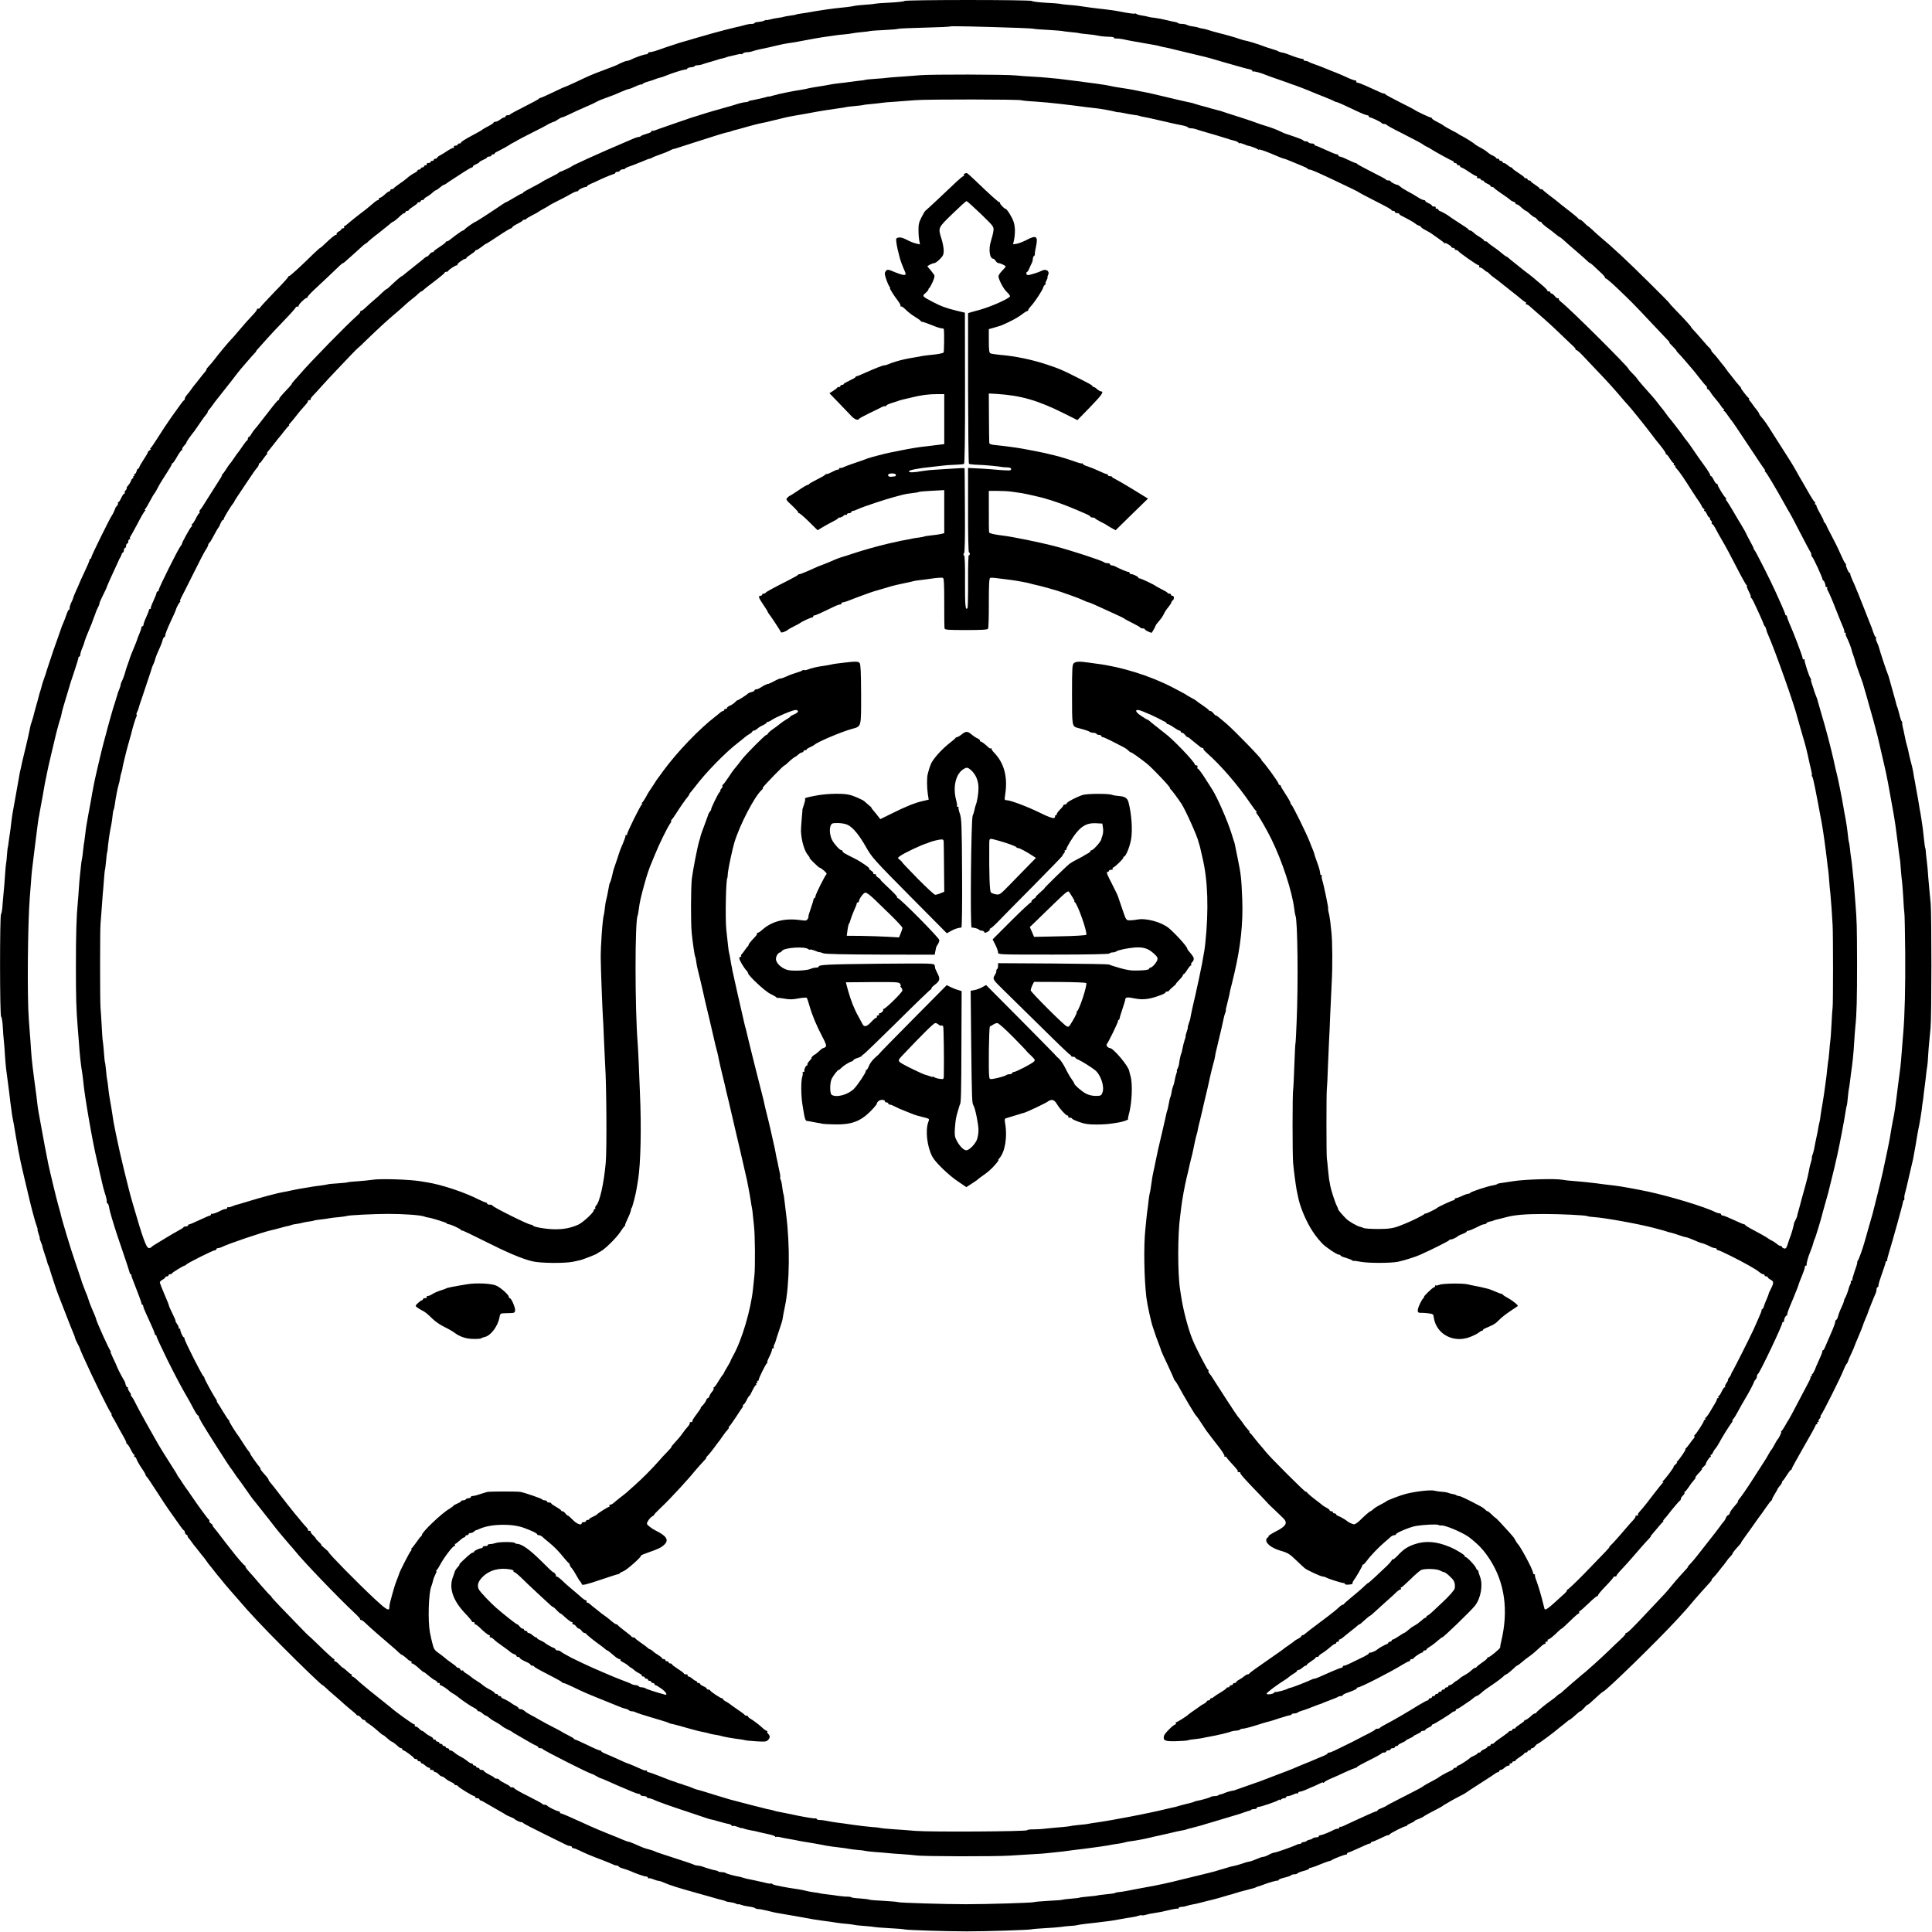 <?xml version="1.0" standalone="no"?>
<!DOCTYPE svg PUBLIC "-//W3C//DTD SVG 20010904//EN"
 "http://www.w3.org/TR/2001/REC-SVG-20010904/DTD/svg10.dtd">
<svg version="1.0" xmlns="http://www.w3.org/2000/svg"
 width="1777pt" height="1777pt" viewBox="0 0 1777 1777"
 preserveAspectRatio="xMidYMid meet">
<g transform="translate(0,1777) scale(0.1,-0.1)"
fill="#000000" stroke="none">
<path d="M8318 17761 c-1 -5 -60 -11 -130 -15 -70 -3 -133 -8 -140 -10 -7 -3
-50 -7 -95 -10 -45 -3 -88 -8 -95 -10 -7 -3 -38 -7 -68 -11 -90 -9 -153 -17
-180 -21 -14 -2 -43 -7 -65 -10 -22 -3 -60 -9 -85 -14 -25 -5 -64 -11 -88 -14
-24 -3 -46 -7 -50 -10 -4 -2 -29 -7 -56 -10 -27 -4 -52 -9 -55 -10 -3 -2 -26
-7 -51 -10 -25 -3 -60 -10 -77 -15 -18 -5 -33 -8 -33 -5 0 3 -8 0 -19 -5 -10
-6 -35 -11 -55 -13 -20 -1 -36 -6 -36 -10 0 -4 -12 -8 -27 -8 -16 0 -46 -5
-68 -12 -22 -6 -44 -12 -50 -13 -5 0 -23 -5 -40 -9 -16 -4 -55 -14 -85 -21
-30 -8 -89 -24 -130 -35 -41 -12 -88 -26 -105 -30 -16 -5 -60 -17 -98 -29 -37
-11 -68 -20 -70 -20 -1 0 -9 -2 -17 -5 -115 -37 -148 -49 -165 -55 -41 -16
-92 -31 -108 -31 -9 0 -17 -4 -17 -10 0 -5 -8 -10 -19 -10 -17 0 -106 -31
-143 -51 -10 -5 -24 -9 -32 -9 -8 0 -34 -10 -58 -21 -47 -24 -45 -23 -168 -69
-91 -34 -118 -45 -252 -109 -48 -22 -90 -41 -93 -41 -4 0 -53 -22 -110 -50
-57 -27 -107 -50 -113 -50 -6 0 -12 -3 -14 -7 -1 -5 -61 -37 -133 -73 -71 -36
-131 -68 -133 -72 -2 -5 -12 -8 -23 -8 -10 0 -19 -4 -19 -10 0 -5 -6 -10 -12
-10 -7 0 -24 -9 -38 -20 -14 -11 -33 -20 -42 -20 -10 0 -18 -3 -18 -8 0 -4
-21 -19 -47 -32 -27 -14 -50 -27 -53 -30 -6 -6 -41 -27 -95 -55 -70 -37 -105
-60 -105 -67 0 -5 -7 -8 -15 -8 -8 0 -15 -4 -15 -10 0 -5 -9 -10 -21 -10 -11
0 -17 -4 -14 -10 3 -5 1 -10 -5 -10 -7 0 -31 -12 -54 -27 -22 -16 -53 -34 -68
-42 -16 -8 -28 -18 -28 -23 0 -4 -7 -8 -15 -8 -8 0 -15 -4 -15 -10 0 -5 -7
-10 -15 -10 -8 0 -15 -4 -15 -10 0 -5 -9 -10 -21 -10 -11 0 -17 -4 -14 -10 3
-5 -1 -10 -9 -10 -9 0 -16 -4 -16 -10 0 -5 -7 -10 -15 -10 -8 0 -15 -4 -15
-10 0 -5 -7 -10 -15 -10 -8 0 -15 -4 -15 -8 0 -5 -12 -15 -27 -23 -26 -13 -51
-31 -77 -54 -6 -6 -33 -26 -61 -45 -27 -19 -51 -37 -53 -42 -2 -4 -10 -8 -18
-8 -8 0 -14 -4 -14 -10 0 -5 -5 -10 -10 -10 -6 0 -24 -13 -42 -30 -17 -16 -37
-30 -45 -30 -8 0 -11 -4 -8 -10 3 -5 0 -10 -7 -10 -7 0 -29 -15 -49 -33 -44
-38 -57 -49 -134 -107 -32 -25 -72 -57 -89 -72 -17 -16 -34 -28 -39 -28 -4 0
-5 -4 -2 -10 3 -5 -1 -10 -9 -10 -9 0 -16 -4 -16 -8 0 -5 -11 -15 -25 -22 -13
-7 -22 -17 -19 -22 3 -4 0 -8 -5 -8 -11 0 -44 -27 -107 -87 -18 -18 -36 -33
-39 -33 -3 0 -29 -24 -59 -52 -126 -124 -218 -208 -228 -208 -6 0 -9 -2 -6 -5
3 -3 -55 -67 -129 -142 -73 -76 -133 -141 -133 -145 0 -4 -8 -8 -17 -8 -9 0
-14 -3 -10 -6 3 -3 -13 -25 -36 -49 -44 -46 -71 -77 -141 -159 -22 -27 -48
-56 -57 -65 -21 -20 -125 -145 -159 -191 -14 -18 -36 -45 -50 -59 -14 -14 -23
-27 -21 -29 1 -2 -5 -14 -15 -25 -11 -12 -35 -42 -54 -67 -19 -25 -37 -47 -40
-50 -3 -3 -17 -21 -30 -40 -14 -19 -32 -44 -42 -54 -10 -11 -18 -25 -18 -32 0
-7 -3 -14 -7 -16 -5 -2 -19 -18 -32 -37 -13 -19 -52 -73 -86 -120 -33 -47 -88
-129 -120 -181 -33 -52 -64 -98 -70 -102 -6 -5 -7 -8 0 -8 6 0 2 -5 -7 -11
-10 -5 -18 -14 -18 -19 0 -5 -18 -36 -40 -69 -22 -33 -40 -65 -40 -71 0 -5 -4
-10 -9 -10 -5 0 -12 -11 -15 -25 -4 -14 -11 -25 -17 -25 -6 0 -7 -4 -4 -10 3
-5 1 -10 -5 -10 -6 0 -8 -4 -5 -10 3 -5 2 -10 -4 -10 -5 0 -13 -10 -16 -22 -4
-13 -17 -33 -28 -45 -11 -13 -17 -23 -12 -23 4 0 1 -8 -8 -18 -10 -10 -14 -22
-10 -25 3 -4 2 -7 -4 -7 -5 0 -18 -18 -28 -40 -10 -22 -22 -40 -27 -40 -5 0
-7 -4 -3 -9 3 -5 -2 -16 -10 -25 -9 -8 -15 -17 -14 -18 1 -4 -25 -62 -31 -68
-12 -11 -190 -372 -190 -385 0 -8 -4 -15 -8 -15 -5 0 -9 -6 -9 -12 0 -7 -21
-57 -47 -111 -25 -54 -46 -99 -46 -101 0 -2 -12 -30 -27 -62 -15 -33 -28 -64
-29 -71 -1 -7 -9 -27 -18 -44 -9 -18 -16 -40 -16 -51 0 -10 -3 -18 -8 -18 -4
0 -12 -17 -19 -37 -6 -21 -20 -56 -29 -78 -10 -22 -19 -44 -20 -50 -2 -5 -22
-62 -44 -125 -23 -63 -43 -122 -45 -130 -2 -8 -11 -35 -20 -60 -9 -25 -18 -52
-20 -60 -3 -13 -26 -83 -43 -130 -3 -8 -6 -19 -7 -25 -1 -5 -7 -26 -13 -46 -7
-20 -14 -45 -16 -55 -2 -10 -14 -53 -26 -94 -11 -41 -23 -84 -25 -95 -3 -11
-9 -31 -14 -45 -6 -14 -12 -38 -15 -55 -3 -16 -10 -50 -16 -75 -6 -25 -13 -56
-16 -70 -3 -14 -14 -59 -24 -100 -10 -41 -21 -87 -24 -103 -3 -15 -7 -35 -10
-45 -3 -9 -7 -33 -10 -52 -3 -19 -10 -60 -16 -90 -6 -30 -13 -71 -16 -90 -3
-19 -12 -67 -19 -106 -8 -39 -17 -95 -20 -125 -3 -30 -8 -67 -10 -84 -7 -43
-17 -117 -20 -140 -1 -11 -3 -20 -4 -20 -1 0 -4 -29 -7 -65 -2 -36 -6 -74 -9
-85 -2 -12 -7 -64 -10 -115 -3 -52 -8 -108 -10 -125 -2 -16 -7 -73 -11 -125
-3 -52 -10 -96 -15 -98 -12 -5 -12 -939 1 -944 5 -1 12 -41 15 -88 2 -47 7
-107 10 -135 3 -27 8 -86 10 -130 3 -44 7 -98 10 -120 12 -89 25 -192 30 -230
2 -22 7 -60 10 -85 4 -25 8 -61 11 -80 2 -19 6 -46 9 -60 10 -49 15 -76 30
-170 9 -52 20 -115 25 -140 5 -25 12 -56 14 -70 2 -14 12 -56 21 -95 9 -38 18
-77 20 -86 4 -18 28 -120 50 -211 24 -99 52 -200 64 -230 6 -16 9 -28 6 -28
-2 0 2 -18 10 -40 8 -22 12 -40 10 -40 -2 0 3 -17 12 -38 8 -20 15 -38 14 -39
-1 -4 5 -26 23 -78 10 -27 19 -58 21 -68 2 -9 7 -22 10 -27 3 -5 8 -18 10 -27
4 -18 61 -192 75 -228 5 -11 36 -92 70 -180 34 -88 68 -174 76 -192 8 -17 14
-35 14 -40 0 -4 10 -26 21 -48 12 -22 22 -42 22 -45 0 -3 13 -34 29 -70 88
-197 237 -500 256 -523 8 -9 12 -17 8 -17 -4 0 1 -12 11 -28 10 -15 25 -40 33
-57 8 -16 33 -62 56 -102 23 -39 40 -74 36 -77 -3 -3 -1 -6 4 -6 6 0 21 -22
35 -50 13 -27 28 -50 32 -50 5 0 5 -4 2 -10 -3 -5 -2 -10 4 -10 5 0 13 -10 17
-22 4 -13 24 -49 45 -80 22 -31 39 -61 39 -67 0 -5 4 -11 8 -13 4 -1 43 -59
87 -128 44 -69 107 -164 141 -211 33 -47 72 -101 85 -120 13 -19 27 -35 32
-37 4 -2 7 -10 7 -17 0 -8 8 -19 18 -24 9 -6 13 -11 9 -11 -5 0 -2 -6 5 -14 7
-7 20 -24 28 -36 8 -12 20 -28 25 -34 6 -6 26 -31 45 -56 19 -25 37 -47 40
-50 3 -3 17 -21 30 -40 13 -19 27 -37 30 -40 3 -3 21 -25 40 -50 19 -25 37
-47 40 -50 3 -3 16 -18 29 -35 12 -16 48 -59 79 -94 32 -36 66 -75 77 -88 87
-104 233 -259 401 -427 179 -180 362 -356 370 -356 3 0 15 -10 28 -22 13 -13
47 -43 76 -68 29 -25 74 -64 100 -88 26 -23 61 -52 76 -64 16 -13 31 -26 32
-30 2 -5 9 -8 16 -8 6 0 18 -9 26 -20 8 -11 20 -20 27 -20 7 0 13 -4 13 -8 0
-4 12 -15 28 -25 15 -9 41 -29 59 -44 51 -45 73 -63 78 -63 3 0 14 -8 24 -18
32 -28 50 -42 55 -42 6 0 37 -24 61 -47 8 -7 18 -13 24 -13 6 0 11 -4 11 -10
0 -5 5 -10 11 -10 11 0 92 -60 97 -72 2 -5 10 -8 18 -8 8 0 14 -4 14 -10 0 -5
7 -10 15 -10 8 0 15 -4 15 -10 0 -5 5 -10 10 -10 6 0 20 -9 32 -20 12 -11 28
-20 35 -20 8 0 11 -4 8 -10 -3 -5 3 -10 14 -10 12 0 21 -4 21 -10 0 -5 6 -10
13 -10 8 0 22 -9 32 -20 10 -11 23 -20 30 -20 6 0 20 -8 31 -18 10 -10 34 -25
52 -32 17 -8 32 -18 32 -22 0 -5 6 -8 14 -8 8 0 16 -4 18 -9 4 -11 135 -91
148 -91 6 0 10 -4 10 -10 0 -5 9 -10 20 -10 11 0 20 -4 20 -10 0 -5 4 -10 9
-10 5 0 38 -17 72 -38 35 -21 84 -49 109 -63 25 -13 47 -27 50 -30 3 -3 21
-11 40 -19 19 -8 37 -16 40 -19 10 -12 50 -31 64 -31 8 0 16 -4 18 -8 2 -5 89
-50 193 -101 105 -51 198 -97 207 -102 10 -5 25 -9 33 -9 8 0 15 -4 15 -10 0
-5 6 -10 14 -10 8 0 31 -9 53 -20 49 -24 106 -49 213 -89 47 -18 93 -37 102
-42 10 -5 25 -9 33 -9 8 0 15 -4 15 -8 0 -4 21 -14 48 -21 26 -8 54 -18 62
-22 40 -19 125 -49 141 -49 11 0 19 -5 19 -12 0 -6 3 -9 6 -5 4 3 22 0 41 -8
20 -8 42 -15 49 -15 8 0 33 -8 57 -19 47 -21 130 -47 292 -92 61 -17 117 -33
125 -35 8 -3 16 -5 17 -5 2 0 17 -5 35 -10 18 -6 44 -12 57 -15 14 -3 29 -8
35 -11 6 -4 26 -8 45 -10 18 -2 42 -8 52 -14 11 -5 19 -7 19 -5 0 3 12 1 28
-5 15 -6 47 -13 72 -16 25 -3 49 -9 54 -14 6 -5 20 -9 33 -9 12 0 48 -7 80
-15 32 -9 74 -18 93 -21 46 -7 270 -47 335 -59 6 -1 33 -5 60 -9 79 -10 117
-16 155 -22 19 -3 60 -8 90 -10 30 -3 61 -7 68 -9 8 -3 48 -7 90 -10 43 -3 86
-8 98 -10 12 -3 75 -7 140 -11 65 -3 126 -8 134 -11 19 -6 382 -18 575 -18
180 0 583 13 593 19 4 2 57 7 117 10 61 3 130 9 154 12 25 4 63 8 85 9 23 1
52 4 66 8 14 3 50 9 80 12 30 3 71 8 90 10 19 3 55 7 80 10 56 6 102 14 160
25 25 5 63 11 85 14 22 3 52 9 67 15 14 5 28 7 31 4 3 -3 21 0 39 5 18 6 53
13 78 16 25 3 81 14 125 25 44 11 83 17 87 15 5 -3 8 0 8 5 0 6 11 11 24 11
12 0 36 4 52 10 16 5 43 11 59 14 17 2 55 12 87 20 31 8 67 18 80 20 30 7 84
22 126 35 18 5 36 11 40 12 4 1 12 3 17 4 6 2 42 13 82 25 40 11 85 23 99 26
15 3 34 9 43 13 9 5 18 9 21 9 7 1 40 12 65 22 38 15 110 35 118 32 4 -1 7 2
7 6 0 5 25 15 55 22 31 7 58 17 61 22 3 4 16 8 29 8 13 0 26 4 29 9 4 5 29 15
56 22 28 7 50 16 50 21 0 4 6 8 14 8 7 0 46 13 85 30 40 16 80 31 89 32 9 2
19 6 22 9 8 9 124 54 133 51 4 -1 7 3 7 8 0 6 5 10 10 10 6 0 50 19 98 41 48
23 93 42 100 42 6 0 12 4 12 9 0 4 6 8 13 8 6 0 39 14 72 30 33 17 65 30 71
30 7 0 14 3 16 8 4 10 140 78 150 75 4 -2 8 1 8 5 0 5 16 14 35 22 19 8 35 16
35 20 0 3 17 12 38 19 20 8 39 17 42 20 3 3 25 17 50 30 98 51 125 66 130 71
3 3 16 11 29 18 13 8 40 23 60 35 20 11 54 29 75 40 21 10 44 23 50 28 6 5 67
45 136 89 69 44 130 84 137 90 7 5 17 10 23 10 5 0 10 5 10 10 0 6 6 10 13 10
7 0 23 9 35 20 12 11 28 20 37 20 9 0 13 4 10 10 -3 6 1 10 9 10 9 0 16 5 16
10 0 6 7 10 15 10 8 0 15 3 15 8 0 4 18 18 40 32 22 14 40 28 40 32 0 5 7 8
15 8 8 0 15 5 15 10 0 6 7 10 15 10 8 0 15 5 15 10 0 6 6 10 13 10 7 0 19 9
27 20 8 11 18 20 23 20 7 0 152 107 183 135 6 6 26 21 44 35 18 14 39 31 46
37 7 7 15 13 18 13 6 0 50 37 82 67 7 7 16 13 21 13 4 0 19 14 33 30 14 17 28
30 33 30 4 0 23 15 41 33 47 44 96 87 100 87 21 0 496 463 683 666 81 88 93
101 156 177 29 34 89 101 147 165 11 12 18 22 14 22 -4 0 2 8 12 17 11 10 35
38 54 63 19 25 39 50 45 56 5 6 17 22 25 34 8 13 25 33 38 46 13 13 20 24 18
24 -6 0 26 40 61 77 12 13 20 23 17 23 -2 0 17 29 43 64 26 36 64 88 83 116
19 28 40 56 45 63 6 7 31 41 55 77 25 36 48 67 53 68 4 2 7 8 7 13 0 5 11 26
24 47 12 20 24 40 25 44 0 5 11 19 22 32 12 13 20 27 19 31 -1 4 2 11 7 14 5
3 22 27 38 53 17 27 33 48 38 48 4 0 7 5 7 10 0 6 50 96 110 201 61 105 110
194 110 200 0 5 5 9 11 9 5 0 7 5 4 10 -3 6 -1 10 6 10 7 0 9 3 6 7 -4 3 0 15
10 25 9 10 13 18 8 18 -4 0 -2 6 4 14 18 21 185 355 205 409 10 26 23 53 29
60 7 7 13 19 15 27 2 8 15 40 30 70 14 30 27 60 28 65 1 6 19 48 39 95 20 47
38 92 40 100 2 8 11 33 21 55 10 22 18 42 19 45 1 10 67 175 76 192 5 10 9 27
9 38 0 11 4 20 9 20 6 0 9 8 9 18 -1 9 14 58 32 107 18 50 33 96 33 103 0 6 4
12 9 12 4 0 7 3 6 8 -2 4 5 32 14 62 34 110 130 455 131 473 1 9 4 17 8 17 4
0 6 8 5 18 -2 9 1 31 6 47 5 17 11 41 14 55 3 14 17 72 30 130 14 58 27 115
30 128 2 12 6 34 9 50 6 27 19 104 30 172 3 19 8 46 11 60 10 44 25 134 30
175 2 22 6 54 9 70 3 17 8 53 10 80 3 28 8 66 11 85 3 19 7 58 10 85 3 28 7
61 10 75 3 14 7 61 9 105 3 44 7 100 10 125 2 25 8 81 12 125 10 101 10 1044
1 1145 -4 41 -10 98 -12 125 -3 28 -8 84 -11 125 -2 41 -7 93 -10 115 -3 22
-7 63 -10 90 -2 28 -4 50 -5 50 -3 0 -8 31 -14 90 -3 33 -8 74 -10 90 -3 17
-7 48 -10 70 -3 22 -8 54 -11 70 -4 17 -8 44 -11 60 -2 17 -9 55 -14 85 -6 30
-15 80 -20 110 -5 30 -11 65 -14 76 -2 12 -7 39 -10 60 -4 22 -13 62 -21 89
-8 28 -16 64 -19 80 -3 17 -10 45 -15 63 -5 18 -10 35 -10 37 0 3 -3 15 -6 28
-3 12 -7 33 -10 47 -2 14 -9 42 -14 63 -5 20 -7 37 -4 37 3 0 1 6 -4 13 -6 6
-16 35 -22 62 -7 28 -15 57 -18 65 -4 8 -7 20 -9 25 -1 6 -16 62 -34 125 -18
63 -33 120 -35 125 -1 6 -5 17 -8 25 -14 31 -78 226 -83 249 -3 13 -12 37 -20
53 -8 16 -12 33 -9 38 3 6 3 10 -2 10 -7 0 -18 27 -37 85 -2 6 -8 21 -14 35
-5 14 -35 88 -65 165 -30 77 -66 165 -79 195 -35 77 -41 94 -40 103 1 4 -2 7
-6 7 -9 0 -37 64 -33 76 2 4 -2 10 -7 13 -5 3 -25 43 -45 89 -20 46 -57 121
-82 167 -25 47 -46 88 -46 92 0 5 -8 16 -16 26 -9 9 -13 17 -10 17 3 0 -10 28
-30 63 -20 34 -36 68 -36 75 0 6 -4 12 -9 12 -5 0 -7 4 -4 9 4 5 2 11 -2 13
-5 1 -25 32 -46 68 -20 36 -50 88 -66 115 -17 28 -44 75 -60 105 -17 30 -43
74 -58 97 -27 42 -72 113 -158 248 -60 96 -71 111 -114 162 -5 7 -10 15 -10
19 0 3 -10 19 -22 34 -13 15 -30 37 -38 50 -8 12 -21 29 -28 36 -7 8 -10 14
-5 14 4 0 3 4 -2 8 -15 10 -78 92 -71 92 3 0 -5 11 -17 23 -12 13 -32 37 -44
53 -12 16 -30 39 -40 51 -10 11 -25 31 -33 43 -8 12 -20 28 -25 34 -6 6 -26
31 -45 56 -19 25 -42 52 -52 61 -10 9 -18 20 -18 25 0 5 -8 16 -17 25 -10 8
-38 39 -63 69 -25 29 -59 68 -77 87 -17 18 -30 33 -28 33 6 0 -71 85 -142 157
-34 35 -59 63 -57 63 7 0 -347 350 -442 437 -107 98 -127 116 -189 168 -26 22
-63 55 -81 73 -18 17 -36 32 -39 32 -2 0 -18 14 -33 30 -16 17 -34 30 -40 30
-6 0 -12 4 -14 8 -2 5 -34 33 -73 63 -78 60 -102 79 -119 94 -6 6 -38 30 -71
55 -33 25 -61 48 -63 53 -2 4 -10 7 -18 7 -8 0 -14 3 -14 8 0 4 -18 18 -40 32
-22 14 -40 28 -40 32 0 5 -7 8 -15 8 -8 0 -15 5 -15 10 0 6 -7 10 -15 10 -8 0
-15 3 -15 8 0 4 -25 23 -55 42 -30 19 -55 38 -55 43 0 4 -5 7 -10 7 -6 0 -20
9 -32 20 -12 11 -28 20 -35 20 -7 0 -13 5 -13 10 0 6 -7 10 -15 10 -8 0 -15 5
-15 10 0 6 -7 10 -15 10 -8 0 -15 3 -15 8 0 4 -13 13 -28 20 -16 6 -37 20 -48
30 -19 16 -39 29 -89 56 -11 6 -22 13 -25 16 -11 12 -92 63 -130 82 -14 7 -27
15 -30 18 -3 3 -21 13 -40 22 -38 19 -92 50 -100 58 -3 3 -26 16 -52 29 -27
13 -48 28 -48 33 0 4 -3 7 -7 6 -8 -2 -143 62 -153 72 -3 3 -63 34 -135 70
-71 36 -131 68 -133 73 -2 4 -9 7 -15 7 -10 0 -23 6 -160 69 -37 17 -75 31
-83 31 -8 0 -12 5 -9 10 3 6 -1 10 -10 10 -9 0 -44 13 -78 29 -34 16 -82 36
-107 46 -25 9 -56 22 -70 28 -14 6 -27 11 -30 12 -3 1 -16 6 -30 12 -14 6 -43
16 -65 24 -22 7 -44 17 -50 21 -5 4 -17 8 -27 8 -10 0 -18 4 -18 10 0 5 -3 9
-7 8 -8 -2 -72 17 -108 32 -40 16 -60 23 -85 27 -13 2 -29 8 -35 12 -5 4 -30
13 -55 20 -25 7 -54 17 -65 21 -56 23 -163 55 -200 61 -5 1 -21 6 -35 11 -22
9 -134 41 -181 52 -29 7 -104 28 -119 34 -8 3 -26 7 -40 9 -14 2 -32 6 -40 10
-8 3 -30 8 -49 10 -19 2 -42 8 -52 13 -10 6 -31 10 -47 10 -16 0 -32 3 -36 7
-3 4 -14 8 -24 10 -10 1 -47 9 -82 18 -36 9 -85 18 -110 21 -25 2 -52 7 -60
10 -8 3 -33 8 -55 11 -22 3 -45 9 -51 14 -6 5 -13 7 -16 4 -4 -4 -68 5 -133
18 -30 7 -116 19 -155 23 -46 4 -198 24 -230 30 -14 2 -54 7 -90 9 -36 3 -72
7 -80 10 -8 2 -69 7 -135 10 -66 4 -121 11 -123 16 -5 12 -1169 12 -1174 0z
m1041 -247 c80 -3 147 -7 151 -9 3 -2 62 -7 131 -10 68 -4 126 -9 129 -10 3
-2 37 -6 75 -10 39 -3 77 -8 85 -11 8 -2 42 -6 75 -9 33 -3 74 -8 90 -12 31
-7 64 -10 123 -12 18 -1 31 -5 28 -9 -2 -4 8 -7 22 -6 15 0 43 -3 62 -7 19 -5
62 -13 95 -19 33 -5 69 -12 80 -14 39 -7 100 -18 125 -22 14 -3 33 -7 42 -10
9 -3 27 -7 40 -9 13 -2 41 -9 63 -14 22 -6 99 -24 170 -41 122 -28 176 -42
235 -60 14 -4 43 -13 65 -19 22 -6 81 -23 130 -37 50 -14 102 -29 118 -31 15
-3 27 -10 27 -16 0 -6 3 -8 6 -5 5 6 74 -13 119 -32 11 -5 56 -21 100 -36 44
-15 91 -32 105 -37 14 -6 30 -11 35 -13 14 -3 145 -53 180 -69 17 -7 68 -28
115 -46 47 -19 87 -36 90 -39 3 -3 12 -6 20 -8 8 -1 33 -11 55 -21 22 -11 79
-37 128 -60 48 -23 94 -41 102 -41 8 0 15 -4 15 -10 0 -5 5 -10 10 -10 15 0
105 -43 108 -52 2 -4 12 -8 22 -8 10 0 20 -3 22 -7 2 -5 59 -37 128 -71 143
-73 203 -105 210 -112 3 -3 16 -11 30 -18 14 -6 32 -16 40 -22 38 -25 193
-110 201 -110 5 0 9 -4 9 -10 0 -5 7 -10 15 -10 8 0 15 -4 15 -10 0 -5 7 -10
15 -10 8 0 15 -4 15 -10 0 -5 5 -10 11 -10 5 0 37 -18 69 -40 32 -22 64 -40
70 -40 6 0 8 -4 5 -10 -3 -5 3 -10 14 -10 12 0 21 -4 21 -10 0 -5 7 -10 15
-10 8 0 15 -4 15 -9 0 -5 14 -14 30 -21 17 -7 30 -16 30 -21 0 -5 6 -9 14 -9
8 0 16 -4 18 -8 2 -5 32 -28 68 -52 36 -24 71 -49 78 -56 6 -7 21 -16 32 -19
11 -3 20 -11 20 -16 0 -5 5 -9 11 -9 6 0 16 -6 24 -12 25 -24 55 -48 61 -48 3
0 11 -6 19 -12 27 -27 56 -48 63 -48 4 0 14 -9 22 -20 8 -11 20 -20 27 -20 7
0 13 -4 13 -8 0 -5 18 -21 40 -38 42 -30 64 -47 99 -76 12 -10 23 -18 26 -18
5 0 25 -17 89 -75 13 -11 49 -42 81 -70 32 -27 68 -60 81 -72 13 -13 26 -23
29 -23 3 0 16 -10 29 -22 13 -13 44 -42 69 -65 25 -22 43 -44 40 -47 -4 -3 -1
-6 5 -6 6 0 53 -39 103 -87 132 -126 159 -153 309 -313 74 -79 145 -154 158
-167 13 -12 20 -23 17 -23 -4 0 9 -16 29 -35 20 -19 36 -38 36 -41 0 -4 8 -14
18 -23 9 -9 42 -45 72 -81 30 -36 57 -67 60 -70 3 -3 30 -36 60 -75 29 -38 57
-71 62 -73 4 -2 8 -10 8 -18 0 -8 4 -14 8 -14 4 0 15 -12 25 -27 9 -16 30 -44
47 -63 17 -19 39 -47 48 -62 9 -15 20 -28 25 -28 4 0 5 -4 2 -10 -3 -5 -3 -10
2 -10 4 0 19 -17 33 -38 14 -20 27 -39 30 -42 11 -11 61 -85 177 -260 67 -102
127 -191 133 -197 6 -7 7 -13 3 -13 -4 0 -3 -4 3 -8 12 -8 93 -144 192 -322
13 -25 28 -49 32 -55 4 -5 47 -86 95 -180 48 -93 91 -174 96 -180 5 -5 9 -17
9 -26 0 -10 3 -19 8 -21 9 -4 94 -188 95 -205 0 -7 4 -13 8 -13 7 0 22 -39 20
-52 -1 -5 4 -8 11 -8 6 0 8 -3 5 -7 -4 -3 -1 -16 6 -27 8 -12 40 -86 71 -166
32 -80 63 -158 71 -175 7 -16 11 -33 9 -37 -3 -4 0 -8 7 -8 7 0 9 -3 6 -6 -4
-4 0 -19 7 -33 14 -24 45 -105 46 -116 1 -6 9 -33 21 -65 5 -14 11 -34 14 -45
2 -11 18 -58 35 -105 17 -47 33 -89 34 -95 1 -5 9 -30 16 -55 7 -25 15 -49 16
-55 1 -5 9 -32 17 -60 46 -163 61 -214 81 -295 3 -8 9 -37 16 -65 12 -55 32
-140 55 -238 16 -66 42 -202 75 -392 22 -127 24 -138 45 -306 8 -69 17 -135
19 -146 3 -11 7 -58 10 -104 4 -46 8 -95 11 -109 2 -14 7 -79 11 -145 3 -66 8
-129 10 -140 3 -11 6 -177 8 -370 2 -321 -4 -569 -18 -735 -8 -95 -17 -206
-21 -261 -2 -26 -8 -80 -14 -121 -5 -40 -12 -92 -15 -116 -25 -203 -30 -236
-46 -312 -8 -43 -17 -90 -27 -155 -4 -28 -43 -214 -64 -310 -17 -78 -79 -331
-94 -385 -9 -30 -18 -62 -20 -70 -2 -8 -11 -40 -20 -70 -18 -62 -17 -59 -34
-120 -19 -68 -53 -163 -64 -177 -5 -7 -7 -13 -4 -13 3 0 -7 -36 -23 -79 -15
-44 -26 -82 -22 -85 3 -3 -1 -6 -8 -6 -7 0 -10 -3 -7 -6 3 -4 2 -15 -4 -26 -6
-11 -12 -27 -14 -36 -5 -24 -29 -86 -35 -92 -3 -3 -6 -12 -8 -20 -1 -8 -6 -24
-11 -35 -5 -11 -16 -37 -26 -58 -9 -21 -18 -47 -20 -59 -3 -12 -10 -25 -16
-28 -6 -4 -10 -10 -9 -14 3 -9 -14 -54 -50 -136 -16 -36 -35 -80 -42 -97 -7
-18 -16 -33 -20 -33 -5 0 -7 -3 -6 -7 2 -5 -10 -37 -27 -73 -16 -36 -30 -67
-31 -70 -9 -29 -30 -70 -37 -70 -4 0 -5 -4 -2 -10 3 -5 1 -10 -6 -10 -7 0 -10
-3 -6 -6 3 -3 -4 -22 -15 -42 -11 -21 -57 -107 -101 -192 -44 -85 -83 -157
-86 -160 -3 -3 -17 -25 -30 -50 -14 -25 -29 -48 -35 -52 -6 -4 -7 -8 -3 -8 7
0 -20 -57 -33 -70 -3 -3 -11 -15 -17 -27 -7 -13 -19 -33 -25 -45 -7 -13 -16
-25 -19 -28 -3 -3 -13 -19 -22 -36 -9 -17 -33 -58 -55 -90 -21 -32 -61 -94
-88 -137 -47 -74 -111 -168 -134 -194 -6 -7 -8 -13 -5 -13 3 0 1 -6 -5 -12 -5
-7 -24 -29 -40 -48 -16 -19 -30 -41 -30 -48 0 -7 -7 -15 -15 -18 -8 -3 -17
-14 -20 -25 -4 -10 -12 -25 -18 -31 -7 -7 -24 -29 -37 -48 -21 -29 -54 -72
-163 -210 -7 -8 -28 -35 -47 -60 -19 -25 -47 -57 -62 -73 -15 -15 -25 -27 -23
-27 6 0 -1 -8 -75 -88 -22 -24 -57 -65 -77 -90 -21 -26 -47 -56 -58 -68 -11
-11 -76 -81 -145 -154 -159 -170 -200 -210 -213 -210 -6 0 -8 -3 -5 -6 3 -3
-17 -26 -45 -52 -28 -26 -74 -69 -102 -97 -70 -68 -175 -163 -221 -202 -22
-17 -48 -39 -60 -50 -12 -10 -45 -38 -74 -63 -29 -25 -63 -55 -76 -67 -13 -13
-26 -23 -29 -23 -3 0 -16 -9 -28 -21 -12 -12 -33 -28 -47 -37 -39 -26 -135
-104 -138 -113 -2 -5 -8 -9 -14 -9 -5 0 -15 -6 -23 -12 -30 -29 -56 -48 -65
-48 -6 0 -10 -3 -10 -8 0 -4 -18 -18 -40 -32 -22 -14 -40 -28 -40 -32 0 -5 -7
-8 -15 -8 -8 0 -15 -4 -15 -10 0 -5 -6 -10 -14 -10 -8 0 -16 -3 -18 -7 -2 -5
-32 -28 -68 -53 -36 -24 -66 -48 -68 -52 -2 -4 -10 -8 -18 -8 -8 0 -14 -4 -14
-10 0 -5 -7 -10 -15 -10 -8 0 -15 -4 -15 -9 0 -5 -13 -14 -30 -21 -16 -7 -30
-16 -30 -21 0 -5 -7 -9 -15 -9 -8 0 -15 -3 -15 -8 0 -4 -15 -13 -32 -21 -18
-8 -35 -17 -38 -21 -10 -13 -99 -70 -109 -70 -6 0 -11 -4 -11 -10 0 -5 -7 -10
-15 -10 -8 0 -15 -3 -15 -8 0 -4 -17 -15 -37 -24 -38 -17 -94 -49 -103 -58 -3
-3 -23 -14 -45 -26 -52 -27 -89 -48 -95 -54 -7 -7 -74 -43 -215 -114 -66 -33
-122 -63 -125 -67 -3 -3 -22 -12 -42 -20 -21 -7 -38 -17 -38 -21 0 -4 -4 -8
-10 -8 -5 0 -40 -14 -77 -31 -37 -17 -93 -43 -123 -56 -30 -14 -71 -33 -92
-43 -20 -10 -39 -16 -42 -13 -3 4 -6 1 -6 -5 0 -7 -7 -12 -15 -12 -8 0 -23 -4
-33 -9 -42 -23 -113 -51 -127 -51 -8 0 -15 -4 -15 -10 0 -5 -10 -10 -23 -10
-13 0 -27 -4 -33 -9 -5 -5 -18 -11 -29 -13 -11 -1 -23 -7 -26 -11 -3 -4 -16
-9 -27 -10 -12 -1 -22 -5 -22 -9 0 -4 -7 -8 -15 -8 -8 0 -23 -4 -33 -10 -25
-13 -186 -70 -200 -70 -7 0 -21 -4 -32 -10 -11 -5 -29 -14 -40 -20 -11 -5 -27
-10 -35 -10 -8 0 -34 -9 -58 -20 -23 -10 -53 -21 -67 -23 -14 -2 -32 -7 -40
-10 -29 -11 -94 -30 -110 -32 -8 -1 -22 -4 -30 -7 -8 -3 -35 -11 -60 -18 -25
-7 -56 -16 -70 -21 -14 -4 -83 -22 -155 -39 -71 -17 -146 -35 -165 -40 -92
-24 -215 -51 -320 -69 -63 -12 -141 -26 -174 -33 -32 -6 -68 -12 -80 -12 -11
-1 -25 -4 -31 -8 -5 -3 -44 -9 -84 -12 -41 -4 -77 -9 -80 -11 -4 -1 -39 -6
-80 -9 -40 -4 -77 -8 -80 -10 -4 -3 -39 -7 -80 -10 -40 -3 -76 -8 -79 -10 -4
-2 -63 -7 -131 -10 -68 -4 -127 -9 -132 -12 -10 -6 -427 -19 -624 -19 -193 0
-614 13 -624 19 -4 3 -64 8 -132 12 -68 3 -128 8 -133 11 -5 3 -43 8 -85 11
-42 2 -78 7 -81 11 -3 3 -18 6 -35 6 -16 -1 -55 3 -85 7 -30 5 -77 11 -105 14
-27 3 -56 7 -63 9 -7 3 -34 7 -60 10 -26 4 -60 10 -77 15 -27 7 -54 12 -150
26 -16 3 -41 7 -55 10 -14 3 -38 8 -55 11 -16 3 -35 9 -41 14 -6 5 -13 7 -15
4 -3 -2 -22 0 -44 6 -64 15 -128 29 -160 35 -16 3 -37 8 -45 11 -8 3 -22 7
-30 9 -58 10 -127 29 -134 36 -6 4 -22 8 -36 8 -15 0 -30 3 -34 7 -3 4 -14 8
-24 9 -21 3 -89 23 -120 35 -13 5 -32 9 -43 9 -10 0 -27 4 -37 9 -9 5 -91 33
-182 62 -91 29 -169 55 -175 59 -5 4 -30 12 -55 19 -46 12 -53 15 -132 50 -26
12 -52 21 -58 21 -6 0 -29 9 -53 19 -23 10 -82 35 -132 54 -49 19 -119 49
-155 65 -36 16 -87 40 -115 52 -27 12 -74 33 -103 46 -29 13 -57 24 -62 24 -6
0 -10 5 -10 10 0 6 -6 10 -12 10 -16 0 -102 42 -106 53 -2 4 -12 7 -22 7 -10
0 -20 3 -22 8 -1 4 -60 36 -130 71 -71 35 -128 68 -128 73 0 4 -9 8 -20 8 -11
0 -20 3 -20 8 0 4 -23 18 -50 31 -28 14 -50 29 -50 33 0 4 -9 8 -19 8 -11 0
-21 3 -23 8 -1 4 -24 18 -51 31 -26 13 -47 28 -47 33 0 4 -9 8 -20 8 -11 0
-20 5 -20 10 0 6 -7 10 -15 10 -8 0 -15 5 -15 10 0 6 -7 10 -15 10 -8 0 -15 5
-15 10 0 6 -6 10 -13 10 -7 0 -22 8 -33 18 -11 9 -30 23 -42 30 -12 6 -32 18
-44 25 -12 6 -31 20 -42 30 -11 9 -26 17 -33 17 -7 0 -13 5 -13 10 0 6 -7 10
-15 10 -8 0 -15 5 -15 10 0 6 -7 10 -15 10 -8 0 -15 5 -15 10 0 6 -7 10 -15
10 -8 0 -15 5 -15 10 0 6 -7 10 -15 10 -8 0 -15 5 -15 10 0 6 -7 10 -16 10 -8
0 -13 4 -10 8 2 4 -8 13 -23 20 -15 7 -37 21 -49 32 -12 11 -25 20 -30 20 -5
0 -17 9 -27 20 -10 11 -24 20 -32 20 -8 0 -11 5 -8 10 3 6 1 10 -6 10 -11 0
-179 121 -215 155 -6 5 -26 21 -44 35 -18 14 -40 32 -50 40 -10 8 -32 26 -50
40 -18 14 -41 32 -50 40 -10 8 -37 31 -60 50 -24 19 -53 45 -66 58 -13 12 -28
22 -34 22 -6 0 -8 5 -5 10 3 6 2 10 -3 10 -5 0 -23 13 -40 30 -18 16 -35 30
-38 30 -3 0 -19 14 -34 30 -15 17 -33 30 -40 30 -6 0 -8 5 -5 10 3 5 2 10 -3
10 -5 0 -60 49 -122 110 -62 60 -115 110 -117 110 -1 0 -40 39 -85 86 -46 48
-122 126 -169 175 -47 49 -84 89 -81 89 3 0 -4 8 -15 18 -11 9 -48 51 -84 92
-35 41 -68 80 -74 86 -54 59 -73 83 -68 88 4 3 2 6 -4 6 -7 0 -63 63 -126 145
-4 6 -29 37 -55 70 -26 34 -58 76 -72 94 -14 18 -31 39 -38 47 -7 8 -10 14 -5
14 4 0 -3 7 -15 16 -12 8 -20 19 -17 24 3 4 1 10 -3 12 -8 3 -105 136 -167
228 -16 25 -32 47 -35 50 -3 3 -20 28 -38 55 -17 28 -36 55 -42 62 -5 7 -10
15 -10 17 0 3 -33 56 -73 118 -40 62 -87 138 -104 168 -17 30 -66 118 -110
195 -43 77 -87 158 -97 180 -10 22 -25 48 -34 58 -8 9 -12 17 -8 17 4 0 -2 13
-13 29 -11 15 -18 31 -14 35 3 3 2 6 -4 6 -6 0 -13 10 -17 22 -3 13 -5 23 -5
23 1 0 -12 23 -28 50 -16 28 -35 66 -43 85 -7 19 -26 61 -42 93 -15 31 -25 57
-21 57 5 0 3 4 -2 8 -10 6 -124 259 -130 286 -2 12 -14 41 -46 115 -11 27 -22
55 -23 62 -2 8 -8 25 -13 39 -10 22 -22 54 -49 125 -4 11 -8 25 -9 30 -2 6
-24 71 -49 145 -43 123 -130 410 -140 463 -3 12 -12 45 -20 72 -12 39 -75 300
-91 375 -12 58 -55 282 -60 315 -4 22 -13 72 -20 110 -8 39 -17 93 -20 120 -3
28 -8 66 -10 85 -35 261 -43 322 -50 430 -3 47 -7 110 -10 140 -2 30 -7 91
-10 135 -16 206 -10 883 9 1120 3 39 8 102 11 140 5 80 12 140 25 240 5 39 11
89 14 113 21 169 28 219 31 237 3 11 7 32 9 48 5 28 23 125 30 163 2 12 7 38
10 58 3 21 13 72 22 114 9 42 17 84 19 92 2 8 14 62 28 120 14 58 28 116 31
130 7 36 47 183 51 190 2 4 7 21 10 38 3 18 11 51 19 75 7 23 19 62 26 87 7
25 15 52 18 60 3 8 6 20 8 27 1 7 21 70 45 140 24 70 42 131 41 136 -1 4 2 7
6 7 5 0 9 6 10 13 1 18 7 39 21 72 7 17 14 35 15 40 2 16 33 95 60 157 9 20
16 38 16 41 0 2 7 21 15 41 8 20 16 39 16 43 1 5 10 25 20 46 11 20 17 37 14
37 -3 0 11 31 30 70 19 38 36 73 36 77 1 5 16 40 33 78 18 39 46 99 62 135 15
36 31 67 34 70 3 3 6 12 8 20 2 8 8 17 13 18 5 2 9 12 9 23 0 10 5 19 10 19 6
0 10 9 10 20 0 11 5 20 10 20 6 0 10 9 10 20 0 11 5 20 12 20 6 0 8 3 5 7 -4
3 -3 11 2 17 5 6 35 61 67 121 31 61 62 113 68 117 7 5 7 8 1 8 -7 0 -7 3 0 8
6 4 25 36 44 72 19 36 37 67 41 70 3 3 18 28 32 55 14 28 49 85 77 127 28 43
51 82 51 88 0 5 3 10 8 10 4 0 23 27 41 60 19 33 39 60 44 60 4 0 6 4 3 8 -3
5 6 20 20 35 14 15 22 27 19 27 -5 0 40 65 73 105 4 6 28 39 52 75 24 36 50
71 57 78 7 7 13 17 13 22 0 5 6 15 13 22 7 7 24 29 37 48 13 19 27 37 30 40 4
4 85 107 138 175 47 62 79 102 87 111 5 6 30 35 55 64 25 29 55 64 68 77 13
12 21 23 18 23 -2 0 10 15 28 34 17 19 51 57 76 85 25 28 93 101 153 163 59
61 107 115 107 120 0 4 8 8 17 8 9 0 14 3 10 6 -7 8 59 74 74 74 7 0 10 3 7 6
-3 3 24 33 60 67 64 59 190 178 238 225 13 12 26 22 29 22 4 0 12 6 19 13 7 6
43 39 81 72 37 33 76 68 86 78 11 9 21 17 24 17 2 0 15 10 27 23 13 12 39 33
57 47 19 14 41 32 51 40 10 8 32 26 50 40 18 14 39 31 46 38 7 6 15 12 18 12
7 0 39 26 72 58 13 12 28 22 34 22 5 0 10 5 10 10 0 6 7 10 15 10 8 0 15 3 15
8 0 4 18 18 40 32 22 14 40 28 40 32 0 5 7 8 15 8 8 0 15 5 15 10 0 6 7 10 15
10 8 0 15 4 15 8 0 5 12 15 28 23 15 8 37 24 50 37 13 12 27 22 31 22 4 0 21
11 37 25 16 14 33 25 37 25 4 0 13 5 20 10 7 6 35 25 62 42 28 18 76 49 108
70 32 21 63 38 68 38 5 0 9 4 9 9 0 5 14 14 30 21 17 7 30 16 30 19 0 4 16 13
35 21 19 8 35 17 35 22 0 4 9 8 20 8 11 0 20 5 20 10 0 6 7 10 15 10 8 0 15 3
15 8 0 4 10 12 23 17 31 15 111 59 117 65 3 3 19 12 35 20 17 8 32 17 35 20 3
3 64 34 135 70 72 36 132 67 135 70 6 6 62 32 70 32 3 0 17 9 32 19 14 10 31
19 36 19 6 0 27 9 49 19 45 22 131 62 188 86 22 9 49 22 60 27 41 22 51 27
110 48 73 27 87 32 147 59 26 12 53 21 60 22 7 0 35 11 63 24 27 13 53 21 57
19 5 -3 8 -1 8 3 0 5 21 14 48 22 26 7 56 17 67 22 11 5 30 11 42 14 12 2 37
10 55 18 52 22 161 57 180 57 9 0 18 4 20 10 2 5 18 10 36 12 17 1 32 6 32 10
0 4 11 8 25 8 13 0 34 4 47 9 13 5 43 14 68 21 25 7 56 16 70 21 14 5 34 10
45 12 11 2 27 7 35 10 8 4 26 9 40 11 14 3 42 10 63 15 20 5 37 6 37 3 0 -3 5
-1 12 6 7 7 24 12 40 12 15 0 37 4 50 9 21 8 85 23 148 35 14 3 52 12 85 20
33 8 79 17 102 20 22 3 52 7 65 10 129 25 236 44 293 51 22 3 54 7 70 10 17 3
53 7 81 9 29 3 62 7 75 10 13 3 52 8 86 11 35 3 68 7 75 10 7 2 66 6 131 9 65
3 122 8 127 11 5 3 113 8 242 11 128 3 235 8 238 11 5 5 274 -1 619 -13z"/>
<path d="M8460 17078 c-41 -4 -118 -9 -170 -13 -52 -3 -108 -8 -125 -10 -16
-3 -68 -7 -113 -10 -46 -3 -87 -7 -90 -9 -4 -2 -36 -7 -72 -10 -36 -4 -74 -9
-85 -11 -11 -2 -47 -7 -80 -10 -33 -4 -69 -8 -80 -11 -36 -7 -79 -15 -141 -24
-34 -5 -67 -12 -75 -14 -8 -3 -30 -7 -49 -10 -82 -12 -220 -40 -269 -55 -18
-6 -36 -10 -40 -9 -3 1 -13 -1 -21 -4 -17 -6 -115 -28 -142 -32 -10 -1 -21 -5
-24 -9 -4 -4 -17 -7 -29 -7 -11 0 -48 -8 -81 -19 -32 -10 -77 -24 -99 -29 -82
-23 -191 -54 -215 -63 -14 -5 -34 -11 -45 -14 -11 -2 -92 -29 -180 -60 -88
-31 -164 -57 -170 -59 -5 -2 -21 -8 -35 -13 -14 -6 -29 -8 -34 -5 -5 3 -6 1
-3 -5 3 -5 -16 -16 -44 -23 -28 -8 -52 -18 -55 -22 -3 -4 -12 -8 -20 -8 -8 0
-36 -9 -62 -21 -26 -12 -56 -25 -67 -29 -52 -21 -264 -114 -340 -149 -22 -11
-62 -29 -90 -42 -27 -12 -52 -25 -55 -28 -7 -8 -99 -51 -106 -50 -4 0 -10 -3
-13 -8 -3 -5 -37 -24 -76 -43 -38 -19 -72 -37 -75 -40 -3 -3 -25 -16 -50 -29
-108 -57 -125 -66 -128 -73 -2 -5 -7 -8 -12 -8 -4 0 -38 -18 -74 -40 -36 -22
-68 -40 -71 -40 -3 0 -18 -8 -33 -19 -74 -51 -243 -161 -248 -161 -9 0 -99
-63 -102 -72 -2 -4 -8 -8 -13 -8 -8 0 -71 -45 -122 -86 -9 -8 -22 -14 -27 -14
-6 0 -10 -3 -10 -7 -1 -5 -25 -24 -55 -43 -30 -19 -55 -38 -55 -42 0 -5 -6 -8
-13 -8 -7 0 -19 -9 -27 -20 -8 -11 -18 -20 -23 -20 -5 0 -14 -6 -21 -12 -7 -7
-28 -24 -46 -38 -18 -14 -40 -32 -50 -40 -10 -8 -32 -26 -50 -40 -18 -14 -39
-31 -46 -37 -7 -7 -15 -13 -18 -13 -6 0 -48 -36 -102 -87 -18 -18 -36 -33 -40
-33 -3 0 -21 -15 -39 -32 -18 -18 -52 -49 -75 -68 -23 -19 -57 -50 -75 -67
-18 -18 -38 -33 -45 -33 -6 0 -9 -3 -6 -8 2 -4 -12 -21 -31 -37 -80 -68 -437
-433 -523 -535 -12 -14 -35 -40 -51 -57 -16 -18 -28 -33 -25 -33 2 0 -10 -15
-27 -34 -73 -77 -92 -100 -90 -108 2 -4 -1 -8 -6 -8 -5 0 -28 -26 -52 -57 -24
-32 -48 -63 -54 -70 -12 -14 -18 -23 -65 -83 -19 -25 -40 -51 -47 -58 -7 -7
-20 -26 -30 -42 -9 -17 -21 -30 -25 -30 -4 0 -8 -6 -8 -14 0 -8 -4 -16 -8 -18
-5 -1 -23 -25 -42 -53 -18 -27 -36 -52 -39 -55 -3 -3 -20 -25 -36 -50 -17 -25
-35 -51 -42 -57 -6 -7 -21 -29 -34 -50 -13 -21 -28 -41 -33 -45 -6 -4 -8 -8
-4 -8 4 0 -19 -39 -51 -87 -31 -49 -75 -117 -97 -153 -21 -36 -45 -71 -52 -78
-7 -8 -10 -18 -7 -23 4 -5 3 -9 -2 -9 -4 0 -19 -23 -32 -50 -14 -28 -29 -50
-34 -50 -4 0 -6 -4 -2 -9 3 -5 1 -12 -4 -15 -11 -7 -89 -148 -87 -157 0 -4 -6
-15 -15 -25 -21 -25 -199 -382 -199 -400 0 -8 -4 -14 -10 -14 -5 0 -10 -6 -10
-12 0 -7 -13 -41 -29 -75 -16 -34 -27 -64 -24 -67 4 -3 1 -6 -5 -6 -7 0 -12
-5 -12 -11 0 -5 -11 -35 -25 -65 -14 -30 -25 -61 -25 -69 0 -8 -4 -15 -10 -15
-5 0 -10 -6 -10 -14 0 -7 -8 -31 -17 -52 -9 -22 -17 -41 -18 -44 0 -6 -24 -69
-36 -95 -10 -24 -32 -78 -34 -85 0 -3 -9 -30 -20 -60 -11 -30 -20 -57 -20 -60
-9 -35 -21 -68 -31 -89 -8 -14 -14 -31 -14 -38 0 -6 -5 -24 -12 -40 -6 -15
-12 -30 -13 -33 -1 -3 -8 -25 -15 -50 -17 -57 -16 -52 -22 -70 -6 -15 -67
-232 -73 -260 -2 -8 -11 -40 -19 -70 -8 -30 -24 -93 -35 -140 -11 -47 -27
-114 -35 -150 -14 -58 -36 -168 -50 -255 -3 -16 -15 -79 -26 -140 -11 -60 -23
-132 -25 -160 -3 -27 -7 -59 -9 -70 -3 -11 -7 -47 -11 -80 -3 -33 -8 -71 -11
-85 -4 -14 -8 -45 -10 -70 -2 -25 -6 -63 -9 -85 -3 -22 -7 -76 -10 -120 -3
-44 -7 -102 -10 -130 -12 -122 -17 -282 -17 -585 0 -297 3 -390 17 -565 3 -33
7 -89 10 -125 7 -111 19 -222 30 -282 3 -18 8 -58 11 -88 12 -134 87 -564 124
-715 11 -44 22 -93 25 -110 3 -16 10 -46 15 -65 5 -19 11 -46 14 -60 3 -14 10
-41 16 -60 18 -56 22 -74 22 -92 -1 -10 3 -18 8 -18 4 0 10 -15 13 -32 2 -18
14 -64 26 -103 12 -38 24 -77 26 -85 2 -8 33 -103 70 -210 37 -107 67 -201 68
-207 0 -7 4 -13 9 -13 4 0 7 -3 6 -7 0 -5 2 -17 7 -28 53 -134 89 -231 87
-237 -1 -5 2 -8 6 -8 5 0 9 -6 9 -12 0 -7 9 -33 21 -58 11 -25 35 -76 52 -115
18 -38 33 -76 33 -82 0 -7 4 -13 9 -13 4 0 8 -6 8 -13 0 -7 46 -105 101 -218
87 -173 124 -243 204 -381 6 -10 23 -42 39 -73 16 -30 33 -55 38 -55 4 0 7 -3
6 -8 -1 -4 11 -29 27 -57 42 -72 257 -409 264 -415 3 -3 20 -25 36 -50 16 -25
32 -47 35 -50 3 -3 33 -43 65 -90 62 -89 63 -90 96 -130 11 -14 30 -38 42 -53
12 -16 46 -59 75 -95 29 -37 56 -72 60 -77 12 -17 105 -128 136 -163 17 -18
37 -42 46 -53 67 -87 406 -440 547 -571 34 -31 59 -59 56 -62 -4 -3 -1 -6 6
-6 6 0 22 -10 35 -22 40 -40 178 -160 260 -229 16 -13 39 -34 52 -47 13 -12
25 -22 28 -22 6 0 37 -24 61 -47 8 -7 19 -13 25 -13 6 0 8 -5 5 -10 -3 -6 -1
-10 4 -10 11 0 39 -21 78 -57 13 -13 27 -23 31 -23 4 0 25 -16 47 -35 22 -19
48 -37 58 -41 9 -3 17 -10 17 -15 0 -5 7 -9 16 -9 8 0 12 -4 9 -10 -3 -5 -1
-10 5 -10 11 0 62 -33 88 -58 7 -6 23 -17 35 -23 11 -7 26 -16 31 -21 37 -31
123 -90 152 -104 19 -9 34 -20 34 -25 0 -5 6 -9 13 -9 7 0 23 -9 35 -20 12
-11 25 -20 30 -20 4 0 17 -8 28 -17 11 -10 30 -24 42 -30 12 -7 32 -19 44 -25
12 -7 28 -19 36 -25 7 -7 30 -20 50 -30 20 -9 39 -19 42 -22 3 -4 16 -12 29
-19 63 -36 89 -51 131 -76 25 -15 53 -29 63 -33 9 -3 17 -9 17 -14 0 -5 9 -9
19 -9 11 0 21 -3 23 -8 4 -10 405 -214 448 -227 14 -4 36 -15 49 -24 13 -8 29
-16 35 -17 6 -1 38 -14 71 -29 69 -31 121 -54 150 -65 11 -4 41 -17 68 -29 26
-11 54 -21 62 -21 8 0 15 -4 15 -8 0 -5 7 -9 15 -10 8 -1 22 -3 30 -4 8 -1 15
-5 15 -10 0 -4 9 -8 19 -8 11 0 36 -9 58 -20 21 -10 135 -51 253 -90 118 -39
222 -74 230 -77 8 -3 22 -7 30 -8 8 -1 42 -10 75 -20 33 -9 72 -20 88 -22 15
-3 27 -10 27 -15 0 -5 4 -7 10 -3 5 3 25 -1 45 -9 19 -8 35 -13 35 -11 0 3 12
0 26 -6 15 -5 43 -12 63 -15 20 -3 50 -9 66 -14 17 -4 58 -14 93 -21 34 -7 62
-17 62 -22 0 -4 4 -6 8 -3 4 3 26 1 48 -5 21 -5 55 -11 74 -14 19 -3 46 -8 60
-11 14 -3 36 -8 50 -10 14 -2 41 -7 60 -10 19 -3 46 -8 60 -10 24 -4 90 -16
100 -19 12 -3 99 -15 145 -20 28 -3 61 -8 75 -11 13 -3 49 -7 79 -10 30 -2 62
-6 71 -9 8 -2 49 -7 90 -10 41 -3 95 -7 120 -10 25 -3 83 -7 130 -10 47 -3
103 -8 125 -11 59 -10 731 -11 865 -2 63 4 158 10 210 13 52 2 113 7 135 10
22 2 65 7 95 10 30 3 69 7 85 10 17 2 50 7 75 10 67 7 273 35 290 39 31 6 86
16 121 20 20 3 42 8 50 11 8 3 32 7 54 10 43 5 117 19 180 34 22 6 54 13 70
16 17 4 66 15 110 25 44 11 91 21 105 23 14 2 32 6 40 9 8 4 38 11 65 18 28 7
61 16 75 20 14 5 59 18 100 30 41 12 86 26 100 30 14 4 59 18 100 30 41 12 89
27 105 34 17 6 33 11 37 11 3 0 10 3 14 7 4 5 18 8 31 8 12 0 23 5 23 10 0 6
7 10 15 10 21 0 168 50 183 62 6 6 12 7 12 2 0 -4 5 -3 12 4 7 7 20 12 30 12
10 0 18 5 18 10 0 6 8 10 19 10 10 0 31 7 47 14 15 8 31 13 36 10 4 -3 8 0 8
5 0 6 7 11 15 11 8 0 37 9 63 21 26 12 58 26 72 31 14 6 37 17 53 25 15 8 27
11 27 6 0 -4 4 -3 8 2 6 9 38 26 87 46 11 4 60 26 108 49 49 22 93 40 97 40 5
0 10 3 12 8 2 4 53 32 113 62 61 30 111 58 113 63 2 4 12 7 23 7 10 0 19 5 19
10 0 6 9 10 20 10 11 0 20 5 20 10 0 6 9 10 20 10 11 0 20 5 20 10 0 6 7 10
15 10 8 0 15 4 15 8 0 5 16 14 35 22 19 8 35 17 35 20 0 3 16 12 35 20 19 8
35 17 35 20 0 3 16 12 35 20 19 8 35 17 35 22 0 4 9 8 20 8 11 0 20 4 20 9 0
5 14 14 30 21 17 7 30 16 30 21 0 5 4 9 10 9 9 0 151 88 177 110 7 5 17 10 23
10 5 0 10 5 10 10 0 6 4 10 9 10 6 0 31 15 57 33 25 17 53 37 62 42 9 6 25 18
36 28 11 9 23 17 28 17 7 0 33 19 62 46 6 5 40 30 75 53 63 43 90 64 116 88 8
7 16 13 19 13 7 0 39 26 72 57 13 13 25 23 28 23 5 0 33 21 60 45 6 6 27 22
46 35 34 24 69 54 115 97 13 13 29 23 35 23 6 0 8 5 5 10 -3 6 1 10 10 10 9 0
13 5 10 10 -3 6 -1 10 4 10 11 0 50 31 97 78 13 12 25 22 28 22 3 0 38 32 77
70 39 39 75 70 80 70 6 0 7 4 4 10 -3 5 -2 10 3 10 5 0 41 32 81 70 39 39 77
70 83 70 6 0 9 3 6 6 -3 3 27 40 68 82 41 42 74 80 74 85 0 4 7 7 17 7 9 0 14
2 11 5 -3 3 18 30 46 59 28 29 71 77 96 106 59 69 129 149 157 177 12 13 20
23 17 23 -3 0 1 7 10 15 8 9 32 37 53 63 21 26 43 50 48 54 6 4 7 8 3 8 -4 0
3 11 15 24 12 13 27 30 32 38 26 35 100 123 107 126 5 2 8 9 8 16 0 7 9 21 20
31 11 10 17 22 14 26 -3 5 -2 9 3 9 4 0 19 17 33 38 24 36 29 43 58 77 7 8 10
15 7 15 -6 0 7 17 43 55 13 14 20 25 16 25 -4 0 3 9 15 19 12 11 22 22 21 25
-2 11 34 66 43 66 4 0 5 5 2 10 -3 6 -2 10 4 10 5 0 12 8 15 18 4 10 14 27 24
38 9 10 25 35 35 54 19 38 100 168 117 188 6 6 8 12 4 12 -4 0 0 8 8 18 9 9
28 40 42 67 14 28 44 79 65 115 39 64 83 149 85 162 1 4 7 13 14 20 6 6 12 20
12 29 0 10 4 19 9 21 15 6 228 454 224 470 -2 4 2 8 7 8 5 0 10 3 9 8 -2 16
14 52 24 52 6 0 8 3 5 6 -3 3 11 46 32 95 21 49 39 93 40 97 1 4 9 23 17 42 8
19 16 42 18 50 2 8 15 42 29 75 14 33 26 68 26 78 0 9 5 17 12 17 6 0 9 3 6 6
-6 5 12 72 32 119 17 42 26 69 33 98 1 6 5 17 9 22 5 9 54 168 63 205 2 8 15
58 30 110 15 52 29 102 31 110 12 48 56 227 59 240 2 8 12 56 24 105 19 84 66
327 77 405 3 19 7 42 10 50 3 8 7 41 10 75 3 33 7 67 9 75 2 8 7 38 10 65 3
28 8 64 10 80 14 95 23 177 30 295 3 47 7 108 10 135 13 118 16 261 16 585 -1
344 -2 389 -15 550 -4 47 -9 111 -11 143 -2 32 -7 86 -11 120 -3 34 -8 73 -9
87 -1 14 -5 43 -8 65 -4 22 -9 64 -12 94 -3 30 -8 57 -10 60 -2 4 -6 33 -9 66
-3 33 -12 96 -20 140 -9 44 -18 96 -21 115 -13 80 -47 249 -60 300 -8 30 -17
69 -20 85 -3 17 -17 75 -30 130 -14 55 -27 108 -30 118 -2 10 -7 27 -10 37 -3
10 -8 27 -10 37 -2 10 -18 65 -35 123 -17 58 -33 114 -36 125 -8 33 -10 39
-23 70 -7 17 -14 37 -16 45 -2 8 -10 34 -19 58 -8 23 -12 42 -8 42 4 0 2 4 -3
8 -12 8 -62 162 -57 175 1 5 -2 6 -8 2 -5 -3 -10 2 -10 11 0 17 -84 238 -123
324 -11 25 -20 51 -20 58 0 6 -4 12 -9 12 -4 0 -8 4 -8 10 0 5 -16 45 -35 87
-20 43 -43 96 -53 118 -36 83 -186 380 -195 386 -5 3 -7 8 -6 10 2 2 -13 34
-34 71 -20 36 -37 69 -37 72 0 2 -17 33 -38 68 -22 35 -58 97 -82 138 -24 41
-50 83 -58 93 -8 9 -11 17 -6 17 5 0 4 4 -1 8 -15 10 -75 107 -75 120 0 7 -5
12 -10 12 -6 0 -18 16 -27 35 -9 19 -20 35 -25 35 -4 0 -8 5 -8 11 0 6 -21 41
-47 77 -58 80 -67 93 -118 168 -22 33 -46 65 -53 73 -7 8 -21 26 -30 40 -15
23 -112 149 -137 177 -5 6 -17 22 -25 34 -8 12 -20 28 -25 34 -6 6 -26 31 -45
56 -19 25 -39 50 -45 56 -66 73 -142 160 -149 173 -5 9 -25 31 -43 48 -18 18
-33 35 -33 38 0 18 -548 563 -623 619 -14 11 -23 24 -20 29 3 6 1 7 -5 3 -6
-3 -19 5 -30 19 -11 14 -25 25 -31 25 -6 0 -11 5 -11 10 0 6 -7 10 -17 10 -9
0 -14 3 -10 6 3 3 -22 29 -56 57 -34 28 -64 54 -67 57 -3 3 -23 19 -45 36 -40
29 -61 46 -95 74 -9 8 -32 26 -50 40 -18 14 -39 31 -46 38 -7 6 -15 12 -18 12
-5 0 -34 22 -60 45 -6 6 -33 26 -61 45 -27 19 -51 37 -53 42 -2 4 -10 8 -18 8
-8 0 -14 4 -14 8 0 4 -15 16 -32 27 -18 10 -38 24 -45 29 -34 30 -43 36 -52
36 -5 0 -11 4 -13 8 -1 5 -41 33 -88 62 -47 30 -87 57 -90 60 -9 9 -65 41 -82
47 -10 3 -18 9 -18 14 0 5 -7 9 -16 9 -8 0 -12 5 -9 10 3 6 -3 10 -14 10 -12
0 -21 4 -21 9 0 5 -13 14 -30 21 -16 7 -30 16 -30 21 0 5 -7 9 -16 9 -8 0 -34
13 -57 28 -23 15 -64 39 -90 52 -26 14 -57 33 -67 43 -11 9 -23 17 -28 17 -14
0 -62 25 -62 33 0 4 -9 7 -19 7 -11 0 -21 3 -23 8 -1 4 -61 36 -133 72 -71 36
-131 68 -133 73 -2 4 -8 7 -13 7 -5 0 -37 14 -71 30 -34 17 -67 30 -75 30 -7
0 -13 5 -13 10 0 6 -6 10 -14 10 -8 0 -53 18 -100 40 -47 22 -90 40 -96 40 -5
0 -10 5 -10 10 0 6 -11 10 -24 10 -14 0 -28 5 -31 10 -3 6 -15 10 -25 10 -10
0 -20 3 -22 8 -1 4 -28 15 -58 26 -30 10 -64 22 -75 26 -11 4 -23 8 -28 9 -4
0 -28 11 -55 24 -26 13 -81 34 -122 46 -41 13 -82 26 -90 30 -8 4 -76 27 -150
51 -74 23 -144 46 -155 50 -11 5 -42 14 -70 20 -27 7 -57 15 -65 18 -8 3 -17
6 -20 6 -23 5 -108 29 -120 34 -8 3 -22 7 -30 8 -8 1 -64 14 -125 28 -178 43
-274 65 -315 72 -14 2 -36 7 -50 10 -31 7 -121 23 -175 30 -22 3 -56 9 -75 14
-30 8 -196 31 -320 46 -19 2 -55 7 -80 10 -25 3 -61 8 -80 10 -19 1 -62 6 -95
9 -33 3 -96 8 -140 10 -44 2 -111 7 -150 11 -91 10 -788 11 -885 2z m935 -230
c6 -3 62 -9 125 -12 63 -4 169 -14 235 -22 66 -8 134 -16 150 -18 17 -2 57 -7
90 -12 33 -4 69 -8 80 -9 36 -3 170 -27 185 -33 8 -3 18 -4 23 -4 4 1 26 -2
50 -7 23 -6 65 -13 92 -17 28 -3 54 -8 58 -11 4 -2 20 -6 35 -8 15 -2 79 -16
142 -31 135 -31 183 -42 228 -50 18 -4 35 -11 38 -15 3 -5 16 -9 29 -9 13 0
34 -4 47 -9 22 -8 40 -13 133 -40 22 -6 76 -22 120 -36 44 -15 91 -28 105 -31
13 -3 28 -11 32 -17 4 -7 8 -9 8 -4 0 4 17 0 38 -8 20 -9 39 -16 42 -16 11 1
76 -22 88 -32 6 -5 12 -7 12 -3 0 5 49 -11 105 -34 11 -5 42 -18 69 -29 27
-12 53 -21 57 -21 5 0 28 -9 52 -19 23 -10 69 -29 102 -42 33 -13 62 -27 63
-31 2 -5 10 -8 18 -8 14 0 67 -23 224 -97 146 -69 225 -107 230 -113 3 -3 50
-28 105 -56 149 -76 190 -98 193 -106 2 -5 10 -8 18 -8 8 0 14 -4 14 -10 0 -5
9 -10 20 -10 11 0 20 -3 20 -7 0 -5 10 -13 23 -19 56 -28 113 -60 125 -71 6
-6 21 -15 32 -18 11 -3 20 -10 20 -13 0 -4 21 -19 48 -32 26 -14 49 -28 52
-31 3 -3 28 -20 55 -39 28 -19 53 -38 57 -44 4 -6 8 -7 8 -3 0 10 60 -25 60
-35 0 -4 7 -8 15 -8 8 0 15 -4 15 -10 0 -5 6 -10 14 -10 8 0 16 -4 18 -8 5
-13 175 -132 188 -132 6 0 8 -4 5 -10 -3 -5 0 -10 8 -10 7 0 23 -9 35 -20 12
-11 24 -20 28 -20 4 0 14 -8 23 -18 9 -10 32 -29 51 -42 19 -13 40 -29 46 -35
6 -5 26 -21 44 -35 18 -14 38 -29 44 -35 6 -5 27 -22 46 -36 19 -15 49 -39 65
-53 17 -14 34 -26 38 -26 5 0 5 -4 2 -10 -3 -5 -1 -10 5 -10 6 0 17 -6 24 -12
7 -7 37 -33 66 -58 88 -76 161 -142 225 -205 34 -33 80 -77 102 -97 23 -20 39
-39 35 -42 -3 -3 0 -6 7 -6 7 0 33 -23 59 -51 26 -28 81 -86 122 -129 100
-104 143 -152 215 -235 32 -39 66 -77 75 -86 30 -32 150 -181 223 -277 17 -24
37 -48 42 -55 57 -69 85 -107 85 -116 0 -6 4 -11 8 -11 4 0 19 -18 32 -40 14
-22 29 -40 33 -40 5 0 5 -4 2 -10 -3 -5 -1 -10 6 -10 7 0 10 -3 7 -6 -3 -3 4
-16 16 -28 25 -27 67 -89 141 -206 30 -47 59 -90 65 -97 5 -7 15 -24 22 -38 6
-14 15 -25 20 -25 5 0 6 -4 3 -10 -3 -5 -2 -10 3 -10 5 0 15 -13 22 -30 7 -16
17 -30 23 -30 6 0 8 -3 4 -6 -3 -4 1 -13 9 -21 8 -8 12 -19 9 -24 -4 -5 -2 -9
3 -9 6 0 19 -19 31 -42 12 -24 42 -77 66 -118 25 -41 81 -147 126 -235 45 -88
87 -163 93 -167 6 -4 8 -8 3 -8 -4 0 4 -22 18 -50 14 -27 22 -50 18 -50 -5 0
-3 -4 2 -8 6 -4 15 -18 22 -32 6 -14 30 -65 53 -114 23 -50 42 -95 43 -100 1
-6 5 -14 10 -17 4 -3 9 -15 12 -27 2 -12 10 -36 19 -54 63 -142 246 -658 271
-768 2 -8 20 -71 40 -140 33 -109 43 -150 69 -271 3 -13 10 -42 15 -64 5 -22
8 -41 6 -44 -3 -2 -1 -9 4 -15 8 -10 28 -108 86 -421 13 -70 34 -218 50 -355
2 -25 7 -61 10 -80 3 -19 7 -68 10 -109 3 -40 7 -88 10 -105 2 -17 7 -78 11
-136 3 -58 8 -130 10 -160 5 -80 5 -731 0 -756 -2 -12 -7 -79 -10 -150 -4 -71
-8 -140 -11 -154 -2 -14 -7 -61 -10 -105 -4 -44 -8 -82 -10 -85 -1 -3 -5 -37
-9 -75 -4 -39 -8 -81 -11 -95 -2 -14 -6 -47 -10 -75 -3 -27 -13 -90 -21 -140
-9 -49 -18 -105 -20 -123 -2 -18 -5 -41 -8 -50 -3 -9 -8 -34 -12 -56 -3 -21
-8 -48 -11 -60 -7 -31 -23 -107 -28 -138 -3 -15 -9 -38 -15 -52 -5 -15 -8 -26
-5 -26 2 0 -1 -15 -6 -32 -6 -18 -12 -43 -15 -55 -17 -88 -17 -90 -54 -223
-12 -41 -23 -82 -25 -90 -1 -8 -11 -42 -20 -75 -10 -33 -17 -61 -16 -63 1 -1
-6 -16 -14 -32 -8 -16 -15 -32 -15 -35 1 -8 -21 -87 -30 -110 -5 -11 -16 -43
-25 -71 -13 -43 -19 -51 -35 -47 -11 3 -20 9 -20 14 0 5 -6 9 -13 9 -7 0 -22
8 -33 18 -10 9 -32 24 -49 32 -16 8 -32 18 -35 21 -5 6 -86 51 -165 93 -22 12
-41 24 -43 29 -2 4 -8 7 -13 7 -5 0 -47 18 -94 40 -47 22 -91 40 -100 40 -8 0
-15 5 -15 10 0 6 -7 10 -15 10 -8 0 -23 4 -33 9 -95 49 -411 145 -623 191
-113 24 -259 50 -314 56 -22 2 -60 7 -85 10 -25 4 -58 8 -75 10 -16 2 -48 6
-70 8 -22 3 -78 8 -125 12 -47 3 -101 9 -120 13 -63 12 -342 4 -450 -13 -58
-9 -114 -18 -125 -19 -11 -1 -22 -5 -25 -8 -3 -4 -21 -9 -40 -12 -46 -7 -204
-59 -208 -69 -2 -4 -10 -8 -18 -8 -8 0 -34 -9 -56 -20 -23 -11 -48 -20 -55
-20 -7 0 -13 -4 -13 -10 0 -5 -5 -10 -11 -10 -11 0 -141 -60 -149 -69 -9 -10
-104 -56 -108 -53 -3 2 -8 0 -11 -5 -6 -8 -121 -66 -168 -84 -13 -5 -33 -13
-45 -18 -67 -28 -112 -35 -213 -35 -60 0 -119 4 -130 8 -11 5 -26 10 -34 12
-29 6 -102 48 -129 74 -34 34 -77 84 -74 88 1 1 -4 15 -12 30 -17 33 -53 145
-61 187 -2 17 -7 41 -10 54 -2 13 -7 58 -11 99 -3 42 -8 85 -10 96 -5 27 -5
614 0 641 2 11 7 106 10 210 4 105 9 217 11 250 2 33 7 134 10 225 4 91 10
226 14 300 8 146 6 374 -3 455 -3 28 -8 74 -11 102 -4 29 -10 66 -15 82 -4 16
-6 31 -4 34 4 4 -38 209 -55 264 -5 17 -7 34 -3 37 3 3 1 6 -5 6 -5 0 -10 6
-10 13 -1 23 -12 62 -32 115 -11 29 -20 56 -20 60 0 4 -7 23 -14 42 -8 19 -23
55 -32 80 -27 70 -157 335 -167 338 -4 2 -8 9 -8 16 0 6 -20 43 -45 80 -25 38
-45 73 -45 77 0 5 -4 9 -10 9 -5 0 -10 5 -10 11 0 13 -115 172 -148 206 -7 7
-12 13 -9 13 13 0 -242 264 -324 335 -75 64 -89 75 -97 75 -4 0 -14 9 -22 20
-8 11 -20 20 -26 20 -7 0 -14 4 -16 8 -1 5 -25 23 -53 42 -27 18 -52 36 -55
39 -3 3 -15 12 -27 19 -13 6 -33 18 -45 25 -13 6 -25 14 -28 17 -3 3 -25 15
-50 28 -25 13 -61 32 -80 42 -201 104 -466 187 -690 215 -19 3 -55 7 -80 11
-79 12 -115 10 -132 -5 -16 -13 -18 -39 -18 -287 0 -293 0 -295 53 -309 71
-19 103 -29 111 -37 6 -4 20 -8 32 -8 13 0 26 -4 29 -10 3 -5 15 -10 26 -10
10 0 19 -4 19 -10 0 -5 6 -10 13 -10 10 0 78 -33 198 -96 15 -8 32 -21 39 -29
7 -8 17 -15 22 -15 8 0 73 -46 142 -100 53 -41 231 -230 218 -230 -4 0 -2 -4
4 -8 9 -6 71 -89 102 -137 40 -64 147 -302 156 -350 1 -5 5 -19 9 -30 3 -11 9
-31 11 -45 3 -14 10 -43 15 -65 51 -209 60 -482 26 -800 -4 -37 -8 -65 -19
-121 -2 -12 -7 -38 -10 -58 -6 -35 -50 -241 -63 -296 -3 -14 -7 -29 -8 -35 -2
-5 -10 -45 -20 -87 -9 -43 -17 -80 -16 -83 0 -2 -6 -23 -14 -45 -8 -22 -12
-40 -10 -40 2 0 -2 -18 -10 -40 -8 -22 -12 -40 -10 -40 2 0 -2 -18 -10 -39 -7
-22 -16 -56 -19 -76 -4 -21 -8 -40 -11 -44 -5 -9 -16 -59 -20 -92 -1 -14 -8
-36 -14 -48 -7 -11 -9 -21 -7 -21 3 0 1 -12 -5 -26 -5 -15 -12 -43 -15 -63 -3
-20 -10 -43 -14 -51 -4 -8 -11 -32 -14 -54 -4 -21 -8 -41 -11 -45 -4 -7 -9
-28 -20 -88 -3 -16 -8 -35 -11 -43 -3 -8 -8 -26 -10 -40 -3 -14 -14 -63 -25
-110 -46 -194 -58 -248 -69 -305 -6 -33 -16 -78 -21 -100 -5 -22 -11 -53 -13
-70 -10 -75 -18 -121 -22 -133 -2 -8 -7 -37 -10 -65 -3 -29 -7 -65 -10 -82 -2
-16 -7 -50 -9 -75 -3 -25 -8 -74 -11 -110 -16 -156 -11 -448 10 -625 8 -64 43
-226 60 -273 8 -23 16 -46 17 -50 3 -12 11 -35 35 -98 13 -33 24 -63 24 -67 0
-3 27 -64 61 -134 33 -70 59 -130 59 -132 -1 -2 2 -7 7 -10 4 -3 18 -24 30
-46 45 -85 154 -268 163 -275 6 -4 33 -43 75 -108 6 -9 13 -21 17 -26 8 -12
87 -114 100 -131 45 -55 76 -104 70 -110 -4 -3 -2 -5 5 -3 6 2 13 -1 14 -6 2
-5 19 -26 37 -45 65 -71 71 -79 65 -85 -4 -3 2 -6 12 -6 10 0 16 -3 13 -6 -7
-6 44 -63 178 -201 44 -46 79 -83 78 -83 -1 0 25 -26 59 -57 33 -32 68 -65 78
-75 47 -45 29 -76 -73 -127 -37 -19 -65 -38 -62 -42 3 -5 1 -9 -4 -9 -5 0 -12
-9 -15 -19 -9 -35 47 -79 131 -104 67 -19 84 -30 143 -87 37 -36 74 -70 81
-75 23 -18 146 -75 163 -75 8 0 23 -4 33 -10 22 -12 141 -50 159 -50 7 0 13
-4 13 -9 0 -4 12 -7 28 -6 39 3 42 4 42 15 0 6 5 16 10 23 17 20 80 129 80
138 0 5 4 9 8 9 5 0 20 16 34 35 31 44 113 129 168 175 23 19 48 41 55 48 8 6
21 12 29 12 9 0 16 4 16 9 0 13 135 69 185 76 74 12 186 17 202 10 10 -5 24
-7 31 -6 29 5 177 -56 246 -102 22 -14 93 -76 110 -95 6 -7 20 -23 31 -35 11
-12 36 -47 56 -77 139 -214 175 -470 107 -755 -7 -27 -11 -53 -10 -57 2 -10
-98 -93 -109 -91 -5 2 -9 -1 -9 -7 0 -5 -21 -24 -47 -41 -27 -18 -49 -36 -51
-41 -2 -4 -8 -8 -14 -8 -5 0 -15 -6 -23 -13 -25 -24 -50 -42 -77 -56 -15 -8
-37 -22 -47 -33 -11 -10 -23 -18 -26 -18 -3 0 -15 -9 -27 -20 -12 -11 -28 -20
-35 -20 -7 0 -13 -4 -13 -10 0 -5 -7 -10 -15 -10 -8 0 -15 -4 -15 -10 0 -5 -7
-10 -15 -10 -8 0 -15 -4 -15 -10 0 -5 -7 -10 -15 -10 -8 0 -15 -4 -15 -10 0
-5 -7 -10 -15 -10 -8 0 -15 -4 -15 -10 0 -5 -7 -10 -15 -10 -8 0 -15 -4 -15
-10 0 -5 -7 -10 -15 -10 -8 0 -15 -4 -15 -10 0 -5 -5 -10 -10 -10 -6 0 -41
-19 -78 -41 -116 -72 -235 -141 -297 -173 -33 -17 -61 -34 -63 -38 -2 -5 -12
-8 -22 -8 -10 0 -20 -4 -22 -8 -1 -4 -28 -20 -58 -35 -30 -15 -66 -33 -80 -41
-33 -18 -106 -55 -155 -78 -22 -10 -57 -28 -78 -38 -22 -11 -45 -20 -53 -20
-8 0 -14 -3 -14 -8 0 -4 -15 -13 -32 -20 -18 -8 -42 -18 -53 -22 -11 -5 -49
-21 -85 -36 -36 -14 -81 -33 -100 -41 -19 -8 -45 -19 -57 -24 -13 -5 -33 -13
-45 -18 -13 -5 -61 -23 -108 -41 -47 -18 -94 -36 -105 -40 -11 -5 -49 -19 -85
-31 -36 -12 -92 -32 -125 -44 -33 -12 -62 -22 -65 -23 -21 -2 -69 -15 -85 -23
-12 -6 -28 -11 -38 -13 -9 -1 -20 -5 -23 -9 -4 -4 -19 -7 -34 -7 -14 0 -30 -4
-36 -8 -8 -7 -89 -30 -126 -36 -7 -1 -17 -4 -23 -7 -5 -4 -35 -12 -65 -19 -30
-7 -66 -16 -80 -21 -14 -5 -36 -11 -50 -13 -14 -3 -45 -10 -70 -16 -153 -38
-501 -105 -650 -125 -25 -3 -52 -8 -60 -10 -8 -2 -46 -7 -85 -10 -38 -4 -72
-8 -75 -10 -4 -2 -40 -6 -81 -10 -41 -3 -105 -9 -142 -13 -38 -5 -93 -8 -123
-8 -29 1 -55 -3 -57 -8 -4 -12 -897 -17 -1027 -6 -52 5 -142 11 -200 15 -58 4
-112 9 -120 11 -8 3 -46 8 -85 10 -38 3 -114 12 -170 20 -55 8 -120 18 -145
20 -25 3 -63 10 -85 14 -22 5 -55 10 -72 10 -18 0 -33 5 -33 11 0 5 -4 7 -10
4 -5 -3 -78 8 -162 25 -84 18 -164 34 -178 36 -14 3 -32 7 -40 10 -8 3 -26 8
-40 10 -14 2 -41 8 -60 14 -19 5 -64 16 -100 25 -36 9 -81 21 -100 26 -19 5
-43 11 -53 14 -10 2 -32 8 -50 13 -106 32 -180 54 -236 72 -35 11 -68 20 -71
20 -4 0 -25 8 -46 17 -22 9 -45 18 -52 19 -8 1 -21 6 -30 10 -9 4 -23 8 -30
10 -8 1 -21 6 -30 10 -9 4 -22 8 -29 10 -6 1 -58 20 -114 43 -57 23 -109 41
-116 41 -7 0 -13 5 -13 11 0 5 -4 8 -8 5 -4 -2 -21 1 -37 9 -17 7 -51 22 -77
34 -26 11 -50 21 -53 21 -3 0 -38 15 -77 33 -40 19 -94 42 -120 53 -27 10 -48
22 -48 27 0 4 -6 7 -13 7 -7 0 -59 22 -115 50 -56 27 -107 50 -112 50 -4 0
-10 3 -12 8 -1 4 -25 18 -53 32 -27 13 -52 27 -55 30 -3 3 -39 22 -80 43 -41
20 -97 51 -125 67 -27 16 -66 38 -85 47 -19 10 -44 25 -54 35 -11 10 -28 18
-38 18 -10 0 -18 4 -18 8 0 5 -12 15 -27 23 -16 8 -30 16 -33 19 -10 10 -65
41 -82 47 -10 3 -18 9 -18 14 0 5 -7 9 -15 9 -8 0 -15 5 -15 10 0 6 -7 10 -15
10 -8 0 -15 4 -15 8 0 5 -20 19 -45 32 -24 12 -52 30 -62 39 -10 9 -36 28 -58
41 -22 13 -46 30 -53 37 -7 7 -26 20 -42 30 -17 9 -30 21 -30 26 0 4 -5 5 -10
2 -6 -3 -13 1 -16 9 -3 9 -12 16 -19 16 -7 0 -15 4 -17 8 -1 5 -23 22 -48 39
-25 17 -54 39 -65 50 -11 10 -37 29 -57 43 -23 15 -39 35 -43 55 -4 16 -9 35
-11 40 -2 6 -11 46 -20 90 -20 106 -13 361 13 425 7 18 10 29 17 57 2 11 12
35 20 52 9 17 13 31 9 31 -5 0 -3 4 2 8 6 4 21 27 34 52 35 65 114 169 129
170 7 0 10 5 7 10 -3 6 -3 10 2 10 4 0 22 14 40 30 18 17 37 30 42 30 6 0 11
5 11 10 0 6 7 10 15 10 8 0 15 5 15 10 0 6 8 10 18 10 10 0 24 6 30 12 7 7 16
13 20 14 4 0 21 6 37 14 105 45 294 48 405 7 77 -29 120 -50 120 -58 0 -5 7
-9 16 -9 8 0 21 -6 29 -12 7 -7 32 -29 56 -48 57 -46 96 -86 144 -146 22 -27
43 -50 48 -52 4 -2 7 -9 7 -15 0 -6 8 -20 19 -31 10 -12 29 -41 42 -66 13 -25
30 -51 37 -58 6 -7 12 -17 12 -21 0 -16 39 -7 180 41 80 27 151 50 158 50 6 1
12 4 12 8 0 3 15 11 33 18 31 11 171 135 162 144 -3 2 24 14 59 26 102 35 130
49 158 77 41 41 18 78 -77 125 -42 21 -85 54 -85 66 0 16 27 54 46 65 13 7 22
14 20 16 -2 2 24 30 57 61 57 54 108 107 187 193 78 86 97 107 135 154 22 26
55 63 73 82 18 18 30 33 27 33 -4 0 0 6 7 14 24 25 53 61 78 96 13 19 27 37
30 40 3 3 18 23 33 46 15 22 36 50 48 62 11 12 16 22 12 22 -4 0 -3 4 2 8 6 4
34 43 63 87 28 44 56 85 61 91 5 7 7 15 4 18 -4 3 -2 6 4 6 5 0 18 18 29 40
10 22 22 40 25 40 3 0 16 22 29 50 13 27 27 50 32 50 5 0 6 5 3 10 -3 6 -1 10
5 10 6 0 8 5 5 10 -3 6 -1 10 4 10 6 0 10 3 9 8 -3 10 64 146 76 154 6 4 8 8
3 8 -4 0 4 22 18 50 14 27 25 56 25 65 0 8 5 15 12 15 6 0 8 3 5 6 -3 4 -2 15
4 26 6 11 12 27 14 36 2 9 17 55 33 102 16 47 30 92 30 100 0 8 10 59 21 112
44 207 48 568 11 853 -5 39 -12 94 -15 124 -3 29 -7 57 -10 60 -2 4 -6 31 -10
60 -3 30 -10 62 -15 71 -5 10 -7 20 -4 22 2 3 0 27 -7 54 -6 27 -13 60 -15 74
-3 14 -7 32 -9 40 -2 8 -7 31 -10 50 -3 19 -12 62 -20 95 -8 33 -16 71 -19 85
-2 14 -16 70 -29 125 -14 55 -28 111 -31 125 -9 45 -14 67 -36 151 -12 46 -30
119 -41 162 -10 42 -28 112 -39 155 -10 42 -29 118 -41 167 -11 50 -23 97 -26
105 -2 8 -4 15 -4 15 0 0 -4 16 -8 35 -23 97 -100 439 -105 465 -2 17 -7 40
-10 51 -2 12 -7 39 -10 60 -4 22 -8 46 -11 54 -4 15 -9 61 -25 210 -11 104 -3
475 10 475 1 0 3 23 5 50 4 41 40 210 59 275 48 160 184 422 250 483 10 9 16
17 12 17 -9 0 6 17 106 121 47 49 89 89 93 89 3 0 16 10 29 23 32 30 65 57 72
57 2 0 14 9 26 20 12 11 28 20 35 20 7 0 13 5 13 10 0 6 7 10 15 10 8 0 15 3
15 8 0 4 15 13 33 21 17 8 34 17 37 20 19 23 245 119 342 146 93 26 88 9 88
318 -1 198 -4 276 -13 288 -13 17 -38 17 -147 4 -36 -5 -72 -9 -80 -10 -8 -1
-29 -5 -45 -9 -17 -3 -46 -9 -65 -11 -50 -6 -111 -21 -141 -33 -15 -6 -30 -8
-33 -5 -3 3 -11 2 -18 -4 -7 -5 -33 -15 -58 -22 -25 -7 -63 -21 -85 -32 -22
-10 -46 -19 -53 -19 -12 0 -22 -4 -79 -34 -18 -9 -34 -16 -35 -16 -7 3 -45
-15 -70 -32 -14 -10 -33 -18 -42 -18 -9 0 -16 -4 -16 -9 0 -5 -12 -12 -27 -16
-15 -3 -30 -10 -33 -13 -7 -10 -88 -62 -96 -62 -4 0 -14 -8 -23 -18 -9 -10
-30 -25 -48 -32 -17 -8 -29 -18 -27 -22 3 -4 -2 -8 -10 -8 -9 0 -16 -4 -16
-10 0 -5 -5 -10 -11 -10 -6 0 -16 -6 -23 -12 -7 -7 -28 -24 -46 -38 -146 -111
-354 -328 -482 -503 -20 -29 -41 -56 -45 -62 -5 -5 -23 -32 -40 -60 -18 -27
-36 -55 -40 -60 -5 -6 -19 -30 -32 -55 -14 -25 -29 -48 -35 -52 -7 -5 -7 -8
-1 -8 6 0 5 -3 -1 -8 -15 -10 -143 -270 -136 -276 3 -3 0 -6 -6 -6 -7 0 -11
-3 -10 -8 3 -6 -13 -48 -43 -117 -5 -11 -18 -49 -29 -85 -12 -36 -24 -72 -27
-80 -8 -21 -14 -40 -27 -100 -5 -19 -11 -39 -14 -45 -4 -5 -7 -14 -8 -20 -2
-13 -12 -63 -19 -100 -3 -16 -8 -36 -10 -43 -3 -8 -8 -37 -11 -65 -3 -29 -7
-58 -9 -65 -13 -37 -31 -290 -30 -404 1 -107 16 -487 20 -542 2 -17 6 -112 10
-211 4 -99 9 -205 11 -235 12 -172 16 -778 5 -896 -17 -189 -55 -359 -88 -392
-7 -8 -11 -18 -8 -23 4 -5 1 -9 -4 -9 -6 0 -11 -6 -11 -14 0 -19 -99 -110
-140 -129 -71 -32 -137 -45 -226 -43 -83 2 -194 22 -194 36 0 3 -10 6 -21 7
-27 2 -349 163 -349 174 0 5 -11 9 -25 9 -14 0 -25 5 -25 10 0 6 -5 10 -11 10
-6 0 -34 12 -63 26 -135 69 -344 138 -476 159 -25 4 -52 9 -60 10 -98 17 -372
26 -445 14 -22 -4 -79 -9 -126 -13 -47 -3 -92 -7 -100 -10 -8 -3 -50 -7 -94
-10 -44 -2 -87 -7 -95 -10 -8 -2 -35 -7 -60 -10 -25 -3 -58 -7 -75 -10 -16 -3
-43 -8 -60 -10 -45 -7 -95 -16 -140 -26 -22 -5 -53 -12 -70 -14 -46 -7 -218
-53 -330 -88 -55 -17 -101 -30 -102 -30 -2 1 -18 -5 -37 -13 -18 -8 -36 -11
-40 -8 -3 4 -6 1 -6 -5 0 -7 -7 -12 -15 -12 -8 0 -23 -4 -33 -9 -45 -24 -87
-39 -94 -35 -4 3 -8 0 -8 -5 0 -6 -4 -11 -9 -11 -5 0 -49 -19 -98 -42 -48 -23
-91 -41 -96 -40 -4 1 -7 -2 -7 -8 0 -5 -9 -10 -19 -10 -11 0 -21 -3 -23 -7 -2
-5 -23 -19 -48 -32 -25 -13 -81 -46 -125 -73 -44 -27 -89 -55 -100 -61 -11 -7
-23 -16 -26 -20 -4 -5 -14 -7 -24 -5 -20 4 -55 100 -131 363 -8 28 -17 57 -19
65 -33 111 -119 468 -139 573 -2 12 -7 33 -10 47 -5 23 -9 42 -21 105 -3 21
-17 109 -21 135 -2 15 -11 65 -19 110 -3 14 -7 50 -10 80 -3 30 -8 62 -10 70
-2 8 -7 46 -10 85 -4 38 -8 72 -10 75 -2 3 -6 41 -9 85 -3 44 -8 90 -10 103
-3 12 -8 77 -11 145 -4 67 -8 145 -11 172 -5 60 -5 716 0 765 2 19 7 85 11
145 4 61 9 121 10 135 2 14 6 68 10 120 4 52 8 97 10 100 2 3 6 39 10 80 4 41
8 77 10 80 2 3 6 34 9 70 4 36 11 88 16 115 5 28 12 64 15 80 3 17 8 49 10 72
2 24 6 47 9 52 3 5 8 26 11 47 9 68 27 158 35 184 5 14 11 41 14 61 3 20 8 44
12 53 4 10 8 25 9 34 1 10 5 31 9 47 4 17 12 50 18 75 6 25 19 76 30 114 11
38 21 76 24 85 14 61 41 148 48 159 4 7 5 16 2 19 -3 3 -1 14 5 25 6 11 12 27
14 36 2 9 15 51 30 92 14 41 28 82 30 90 2 8 16 49 30 90 14 41 28 83 30 92 2
9 9 26 15 38 6 12 13 30 15 40 2 11 11 36 20 57 9 21 24 54 32 73 8 19 17 44
19 54 2 11 9 23 15 26 6 4 10 10 9 14 -3 9 16 58 57 146 20 41 36 79 38 85 4
20 30 70 40 77 5 4 6 8 2 8 -5 0 -1 12 7 28 8 15 59 115 112 222 53 107 105
208 116 223 11 15 21 35 22 43 1 9 7 19 12 22 5 4 17 23 27 42 33 62 52 95 58
100 3 3 11 20 18 38 8 17 18 32 24 32 6 0 8 3 5 6 -5 4 61 114 90 149 4 6 8
12 8 15 1 3 13 23 28 45 15 22 57 85 93 139 36 55 74 109 84 120 11 11 19 26
19 33 0 7 3 13 8 13 4 0 18 17 32 38 14 20 29 40 35 44 5 4 6 8 2 8 -4 0 -2 7
5 15 7 9 18 21 23 28 6 7 26 32 45 57 19 25 37 47 40 50 3 3 21 25 40 50 19
25 39 48 45 52 5 4 7 8 3 8 -4 0 3 11 15 23 12 13 32 37 44 53 23 31 48 60 93
111 16 17 26 34 23 37 -4 3 2 6 12 6 10 0 16 3 12 6 -3 3 4 16 16 29 12 12 51
55 87 95 36 40 94 103 130 140 36 37 95 100 132 139 37 39 69 71 71 71 2 0 44
39 93 88 104 100 191 180 260 237 26 22 62 54 79 70 18 17 47 41 65 55 18 14
44 35 56 48 13 12 26 22 29 22 4 0 12 6 20 13 18 17 39 33 123 97 39 30 72 58
72 62 0 5 6 8 14 8 8 0 16 3 18 8 5 12 66 52 79 52 7 0 10 3 6 6 -7 7 58 54
73 54 6 0 10 3 10 8 0 4 18 18 40 32 22 14 40 28 40 32 0 5 5 8 11 8 6 0 28
14 49 30 21 17 40 30 44 30 3 0 53 32 110 70 58 39 110 70 116 70 5 0 10 4 10
8 0 5 21 20 48 33 26 13 49 27 50 32 2 4 10 7 17 7 7 0 15 3 17 8 2 4 26 18
53 32 28 14 52 27 55 30 5 5 27 18 75 44 11 6 22 13 25 16 3 3 37 21 75 40 39
19 92 47 118 62 26 16 54 28 62 28 8 0 15 3 15 8 0 8 49 32 67 32 7 0 13 3 13
8 0 4 15 13 33 21 17 7 64 28 103 47 40 18 84 36 98 40 14 3 26 10 26 15 0 5
9 9 19 9 11 0 21 5 23 10 2 6 13 12 26 13 12 0 22 4 22 7 0 3 17 12 38 19 20
7 48 17 62 23 14 6 35 15 48 19 12 5 32 13 45 19 12 5 29 11 37 12 8 2 17 6
20 9 3 3 34 15 70 28 36 12 77 29 92 37 15 8 29 14 30 14 4 -2 15 2 188 58
224 72 282 90 313 96 14 2 30 7 35 10 5 3 19 7 33 10 13 3 62 16 109 30 47 13
99 27 115 30 31 5 73 15 183 42 72 18 73 18 127 28 83 14 161 28 180 32 49 10
204 34 245 39 25 3 52 7 60 10 8 2 46 7 84 10 38 3 72 8 75 9 3 2 40 7 81 10
41 4 84 9 95 11 11 2 65 7 120 10 55 4 138 10 185 14 103 9 961 8 975 -1z
m-2055 -5621 c0 -7 -16 -19 -35 -27 -19 -8 -35 -17 -35 -20 0 -3 -17 -16 -37
-27 -21 -12 -47 -30 -58 -40 -11 -10 -40 -31 -64 -48 -24 -16 -45 -35 -48 -42
-3 -7 -10 -13 -15 -13 -12 0 -191 -181 -225 -226 -19 -26 -43 -56 -73 -92 -6
-7 -30 -41 -52 -75 -23 -34 -45 -64 -50 -65 -4 -2 -6 -7 -3 -12 3 -5 -2 -16
-11 -24 -8 -9 -12 -16 -8 -16 4 0 0 -8 -9 -17 -16 -19 -83 -157 -76 -159 2 0
-3 -9 -11 -18 -8 -10 -15 -23 -16 -30 -2 -6 -17 -47 -33 -91 -17 -44 -33 -89
-36 -100 -2 -11 -9 -36 -15 -55 -17 -57 -58 -270 -67 -345 -9 -91 -10 -398 -1
-495 9 -91 27 -210 32 -219 3 -4 7 -25 10 -46 2 -22 11 -65 19 -95 8 -30 24
-98 36 -150 27 -121 23 -105 71 -305 22 -93 42 -179 44 -190 2 -11 9 -40 16
-65 7 -25 14 -54 16 -65 3 -19 8 -39 19 -90 2 -11 11 -47 19 -80 24 -97 29
-119 32 -135 2 -8 7 -33 13 -55 6 -22 20 -83 32 -135 12 -52 34 -149 50 -215
16 -66 31 -129 33 -140 2 -11 20 -87 39 -170 20 -82 38 -168 41 -189 4 -21 8
-48 11 -60 2 -12 7 -39 10 -60 3 -21 7 -48 10 -60 3 -12 7 -41 9 -66 3 -25 8
-72 11 -105 10 -85 12 -378 4 -455 -4 -36 -10 -92 -13 -125 -20 -193 -102
-469 -181 -611 -14 -24 -25 -48 -26 -52 0 -4 -14 -29 -31 -57 -17 -27 -30 -51
-29 -53 1 -1 -4 -9 -11 -17 -7 -7 -26 -36 -43 -64 -16 -28 -34 -51 -38 -51 -5
0 -6 -4 -3 -9 3 -4 -3 -19 -14 -31 -11 -12 -22 -31 -25 -41 -4 -11 -10 -19
-15 -19 -5 0 -12 -9 -15 -20 -4 -11 -18 -32 -31 -45 -14 -14 -22 -25 -19 -25
3 0 -14 -26 -39 -59 -25 -32 -42 -61 -39 -65 4 -3 -1 -6 -11 -6 -9 0 -15 -4
-12 -8 3 -5 -5 -19 -17 -33 -13 -13 -34 -40 -47 -59 -24 -34 -39 -52 -88 -105
-13 -14 -20 -25 -17 -25 3 0 -14 -19 -37 -43 -24 -24 -60 -63 -81 -88 -60 -68
-149 -158 -218 -219 -34 -30 -67 -60 -73 -65 -6 -6 -31 -26 -56 -45 -25 -19
-54 -43 -64 -52 -11 -10 -26 -18 -33 -18 -8 0 -11 -4 -8 -10 3 -5 2 -10 -4
-10 -10 0 -101 -58 -111 -70 -3 -4 -20 -13 -37 -21 -18 -8 -33 -17 -33 -21 0
-5 -7 -8 -15 -8 -8 0 -15 -4 -15 -10 0 -5 -9 -10 -20 -10 -11 0 -20 -4 -20
-10 0 -24 -46 -7 -81 30 -21 22 -42 40 -46 40 -5 0 -15 9 -23 20 -8 11 -20 20
-27 20 -7 0 -13 3 -13 8 0 4 -20 18 -45 32 -25 14 -45 28 -45 32 0 5 -9 8 -20
8 -11 0 -20 5 -20 10 0 6 -9 10 -19 10 -11 0 -21 4 -23 8 -3 8 -165 64 -203
70 -30 5 -288 5 -305 -1 -8 -2 -22 -6 -30 -9 -57 -19 -89 -28 -103 -28 -9 0
-17 -4 -17 -10 0 -5 -9 -10 -19 -10 -11 0 -23 -4 -26 -10 -3 -5 -15 -10 -26
-10 -10 0 -19 -4 -19 -8 0 -5 -16 -14 -35 -22 -19 -8 -35 -17 -35 -20 0 -3
-17 -16 -37 -28 -69 -39 -253 -214 -253 -241 0 -5 -4 -11 -8 -13 -4 -1 -23
-25 -42 -53 -19 -27 -39 -53 -45 -57 -5 -4 -6 -8 -1 -8 5 0 2 -8 -7 -17 -12
-14 -99 -183 -104 -203 -3 -10 -16 -45 -30 -80 -8 -19 -23 -69 -34 -110 -27
-98 -27 -101 -28 -127 -1 -35 -30 -18 -139 84 -161 151 -415 409 -419 426 -1
5 -19 22 -39 38 -20 16 -33 29 -29 29 4 0 -7 14 -25 30 -18 17 -29 30 -26 30
3 0 -8 13 -24 28 -16 16 -27 32 -23 35 3 4 -2 7 -12 7 -10 0 -16 3 -12 6 3 3
-4 16 -16 28 -12 12 -38 42 -57 66 -19 24 -40 48 -45 54 -9 10 -123 154 -143
181 -25 34 -79 102 -89 113 -7 7 -13 17 -13 21 0 4 -9 19 -21 32 -11 13 -29
34 -40 46 -10 13 -16 23 -14 23 3 0 1 6 -5 13 -26 30 -90 121 -90 128 0 4 -6
14 -13 21 -7 7 -28 38 -47 68 -19 30 -38 60 -42 65 -29 36 -96 145 -90 145 4
0 2 4 -4 8 -6 4 -29 39 -52 77 -23 39 -46 76 -52 83 -6 6 -8 12 -5 12 3 0 -5
17 -19 37 -35 57 -100 177 -97 182 1 2 -1 7 -6 10 -16 12 -176 328 -176 348 0
7 -4 13 -7 13 -9 0 -36 61 -32 73 1 4 -3 7 -10 7 -6 0 -8 3 -5 6 4 4 -3 20
-14 35 -11 16 -18 29 -15 29 4 0 -10 32 -29 70 -19 39 -33 70 -31 70 2 0 -16
46 -40 101 -24 56 -44 107 -44 114 0 6 11 18 25 25 14 7 25 17 25 22 0 4 7 8
15 8 8 0 15 5 15 10 0 6 6 10 14 10 8 0 16 3 18 8 4 9 107 72 118 72 5 0 10 3
12 8 5 11 246 132 263 132 8 0 15 5 15 10 0 6 7 10 15 10 8 0 23 4 33 9 52 28
374 137 458 156 11 2 46 11 79 20 33 10 67 18 75 19 8 1 22 5 30 9 8 3 31 8
50 10 19 3 42 7 50 10 8 3 34 8 58 11 24 3 46 7 50 10 4 2 34 7 67 10 33 4 67
9 75 11 8 2 46 7 85 10 38 4 73 9 76 11 12 7 251 19 379 19 144 0 298 -11 332
-24 13 -5 28 -9 33 -9 28 -2 175 -48 175 -54 0 -5 7 -8 15 -8 20 0 108 -41
117 -54 4 -6 8 -8 8 -4 0 4 93 -40 208 -98 204 -103 342 -162 438 -185 71 -18
298 -20 375 -4 35 8 64 14 64 14 0 0 9 3 20 6 47 16 130 49 135 54 3 3 18 13
34 21 41 21 147 126 182 180 16 25 33 48 37 51 5 3 8 9 7 13 -1 4 11 32 26 64
15 31 27 64 27 72 0 8 3 17 7 20 6 5 39 133 45 175 2 11 8 49 14 85 24 150 31
478 17 795 -3 72 -8 193 -11 270 -3 77 -8 163 -10 190 -26 328 -26 1132 0
1174 2 4 6 29 10 55 7 61 19 117 54 241 19 70 43 142 60 180 5 11 22 52 37 90
34 85 110 240 136 278 11 15 16 27 11 27 -4 0 -3 4 2 8 6 4 26 32 45 62 32 51
86 129 110 157 5 7 10 15 10 18 0 4 6 12 13 19 6 7 23 28 37 46 98 131 282
320 400 410 25 19 51 40 58 47 7 7 26 20 42 30 17 9 30 21 30 25 0 4 6 8 13 8
7 0 22 8 33 18 10 10 34 25 52 32 17 8 32 18 32 22 0 5 5 8 11 8 6 0 23 8 37
18 39 27 193 92 220 92 12 0 22 -6 22 -13z m3178 -3 c21 -9 48 -21 62 -26 14
-6 43 -20 65 -31 22 -12 50 -26 62 -32 13 -5 23 -13 23 -17 0 -5 5 -8 11 -8 6
0 30 -13 54 -30 24 -16 48 -30 54 -30 6 0 11 -4 11 -10 0 -5 6 -10 13 -10 7 0
19 -9 27 -20 8 -11 18 -20 23 -20 5 0 14 -6 21 -12 7 -7 28 -24 46 -38 18 -14
39 -31 46 -37 7 -7 18 -13 25 -13 7 0 10 -3 7 -6 -4 -3 12 -22 35 -42 129
-114 282 -292 398 -462 24 -36 49 -68 54 -72 6 -4 6 -8 1 -8 -5 0 -2 -8 6 -17
21 -26 91 -147 133 -233 100 -205 190 -479 210 -644 3 -27 8 -53 10 -57 20
-31 27 -629 11 -979 -4 -107 -9 -197 -11 -200 -2 -3 -6 -93 -10 -200 -4 -107
-8 -207 -11 -222 -7 -46 -7 -600 0 -678 7 -76 25 -208 32 -245 3 -11 9 -41 14
-66 15 -79 60 -191 111 -279 33 -55 55 -86 108 -145 27 -31 137 -105 155 -105
9 0 16 -4 16 -8 0 -4 21 -14 48 -21 26 -8 53 -18 60 -24 6 -5 12 -7 12 -5 0 3
30 -1 68 -8 69 -13 277 -13 342 1 54 11 161 45 205 65 107 48 260 125 263 132
2 5 10 8 18 8 14 0 55 20 64 31 3 3 22 12 43 20 20 7 37 17 37 21 0 4 6 8 14
8 12 0 44 14 118 51 10 5 24 9 32 9 8 0 16 4 18 9 2 6 15 12 30 15 15 2 31 7
36 10 5 3 19 7 33 10 13 3 51 12 84 21 78 21 178 29 345 29 152 0 388 -11 401
-20 5 -3 35 -7 66 -9 102 -7 417 -65 548 -100 28 -8 61 -17 75 -20 14 -4 32
-9 40 -12 8 -3 24 -8 35 -10 11 -2 45 -12 76 -23 30 -11 61 -20 67 -20 7 0 31
-9 55 -19 52 -23 78 -33 97 -37 13 -3 45 -16 82 -35 10 -5 25 -9 33 -9 8 0 15
-4 15 -10 0 -5 7 -10 15 -10 13 0 192 -89 276 -137 20 -12 47 -27 60 -35 12
-7 32 -21 43 -30 11 -10 26 -18 33 -18 7 0 13 -4 13 -10 0 -5 7 -10 15 -10 8
0 15 -4 15 -8 0 -5 11 -15 25 -22 31 -16 31 -29 4 -83 -12 -23 -22 -44 -21
-47 0 -3 -8 -25 -19 -50 -12 -25 -22 -54 -25 -64 -2 -11 -9 -23 -16 -28 -7 -4
-10 -8 -6 -8 4 0 -7 -30 -24 -67 -16 -38 -39 -88 -50 -113 -32 -70 -190 -384
-197 -390 -3 -3 -7 -12 -9 -20 -2 -8 -11 -23 -19 -32 -9 -10 -13 -18 -9 -18 4
0 -2 -13 -13 -29 -11 -15 -18 -31 -14 -35 3 -3 2 -6 -4 -6 -5 0 -18 -18 -28
-40 -10 -22 -22 -40 -27 -40 -5 0 -6 -5 -3 -10 3 -5 1 -10 -4 -10 -6 0 -10 -3
-9 -7 1 -5 -5 -19 -13 -33 -9 -14 -31 -51 -49 -82 -19 -32 -38 -58 -43 -58 -4
0 -5 -4 -2 -10 3 -6 1 -10 -4 -10 -6 0 -10 -3 -9 -7 3 -9 -73 -126 -84 -131
-5 -2 -6 -7 -3 -12 3 -5 -1 -14 -8 -22 -7 -7 -24 -29 -37 -48 -13 -19 -29 -38
-35 -42 -5 -4 -7 -8 -2 -8 8 0 -61 -101 -77 -112 -6 -4 -7 -8 -2 -8 5 0 -1 -9
-14 -20 -13 -11 -20 -20 -16 -20 8 0 -82 -121 -99 -132 -6 -5 -6 -8 0 -8 6 0
6 -3 -1 -8 -5 -4 -44 -52 -86 -107 -41 -55 -87 -113 -102 -130 -42 -47 -45
-52 -39 -59 4 -3 -2 -6 -12 -6 -10 0 -16 -3 -12 -6 3 -3 -5 -18 -19 -33 -30
-32 -35 -38 -119 -136 -38 -44 -78 -88 -89 -97 -10 -10 -17 -18 -14 -18 6 0
-28 -36 -235 -249 -76 -77 -143 -141 -149 -141 -6 0 -9 -3 -5 -6 3 -3 -9 -19
-26 -34 -18 -16 -52 -48 -77 -70 -71 -65 -99 -84 -104 -68 -2 7 -14 53 -26
102 -13 49 -33 115 -45 147 -13 32 -20 60 -17 63 3 3 0 6 -6 6 -7 0 -12 7 -12
16 0 25 -117 244 -141 264 -3 3 -12 16 -19 29 -13 26 -18 32 -60 79 -65 73
-121 132 -126 132 -2 0 -18 13 -34 30 -16 16 -33 30 -38 30 -5 0 -15 7 -22 15
-7 8 -26 22 -44 31 -112 60 -183 94 -197 94 -9 0 -19 3 -23 7 -4 4 -19 9 -33
11 -15 2 -34 7 -42 11 -9 4 -35 9 -58 10 -23 1 -54 6 -69 10 -35 9 -168 -5
-262 -29 -46 -11 -174 -60 -182 -69 -3 -4 -26 -17 -52 -30 -26 -13 -56 -32
-67 -42 -11 -11 -23 -19 -26 -19 -6 0 -55 -42 -101 -88 -18 -17 -40 -32 -49
-32 -14 0 -53 18 -65 30 -10 10 -65 41 -82 47 -10 3 -18 9 -18 14 0 5 -7 9
-15 9 -8 0 -15 5 -15 10 0 6 -7 10 -15 10 -8 0 -15 4 -15 8 0 5 -12 15 -27 23
-16 8 -33 19 -39 24 -6 6 -26 21 -44 35 -55 41 -95 75 -98 83 -2 4 -8 7 -13 7
-11 0 -330 319 -369 369 -14 18 -34 42 -45 54 -11 12 -36 42 -55 67 -19 25
-39 48 -45 52 -5 4 -7 8 -3 8 4 0 -3 10 -15 23 -12 13 -29 33 -37 46 -8 13
-23 33 -32 44 -10 12 -21 27 -26 32 -13 16 -196 297 -222 340 -13 22 -30 46
-37 53 -7 8 -11 18 -8 23 4 5 2 9 -3 9 -7 0 -114 205 -142 275 -40 95 -88 278
-106 400 -3 22 -8 51 -10 65 -23 144 -23 511 1 675 2 17 6 50 9 75 7 65 33
208 51 281 9 35 18 75 21 89 3 14 11 50 19 81 8 30 16 64 18 75 8 42 29 140
35 154 3 8 7 26 9 40 2 14 11 52 20 85 8 33 17 69 19 80 2 11 11 48 19 83 19
77 43 181 57 247 6 28 18 75 26 105 9 30 17 64 18 75 1 11 5 30 8 43 3 12 8
32 11 45 3 12 14 58 24 102 11 44 22 92 25 108 14 66 17 78 26 102 5 14 8 25
5 25 -2 0 2 21 10 48 7 26 16 65 21 87 4 22 9 45 10 50 3 9 23 92 39 160 57
246 79 455 71 670 -8 198 -11 229 -43 385 -28 142 -28 140 -36 160 -3 8 -13
40 -22 70 -36 114 -129 327 -176 400 -9 14 -40 62 -69 108 -29 45 -57 82 -62
82 -6 0 -8 7 -4 15 3 9 0 15 -9 15 -8 0 -15 4 -15 8 0 22 -201 233 -275 287
-22 17 -45 35 -51 40 -6 6 -26 21 -44 35 -18 14 -39 31 -46 38 -7 6 -15 12
-18 12 -4 0 -29 15 -56 33 -75 48 -62 76 18 41z"/>
<path d="M8872 16173 c-6 -2 -10 -9 -6 -14 3 -5 1 -9 -5 -9 -5 0 -34 -24 -64
-52 -81 -78 -278 -262 -287 -268 -4 -3 -20 -30 -35 -60 -23 -45 -28 -67 -27
-120 0 -36 4 -79 8 -97 l6 -31 -36 8 c-20 4 -59 20 -87 35 -34 18 -60 24 -76
20 -22 -5 -23 -9 -18 -48 6 -40 11 -64 33 -147 5 -19 19 -56 30 -82 12 -26 22
-52 22 -57 0 -17 -30 -12 -95 14 -71 30 -74 30 -90 8 -10 -14 -9 -27 6 -71 10
-30 24 -61 30 -68 6 -8 9 -14 5 -14 -7 0 35 -68 76 -121 15 -20 24 -39 20 -43
-4 -4 -2 -6 3 -4 6 2 22 -8 37 -22 37 -36 58 -52 103 -80 22 -13 42 -28 43
-32 2 -4 9 -8 15 -8 7 0 45 -14 86 -30 40 -17 82 -30 92 -30 10 0 20 -3 20 -7
5 -30 3 -207 -2 -215 -4 -6 -42 -14 -85 -19 -44 -4 -92 -10 -109 -13 -16 -3
-46 -8 -65 -12 -83 -14 -118 -21 -175 -38 -33 -10 -68 -22 -77 -27 -10 -5 -24
-9 -32 -9 -16 0 -97 -32 -183 -71 -34 -16 -67 -29 -72 -29 -6 0 -11 -3 -11 -7
0 -5 -25 -19 -55 -33 -30 -14 -55 -28 -55 -32 0 -5 -7 -8 -15 -8 -8 0 -15 -4
-15 -10 0 -5 -6 -10 -14 -10 -8 0 -16 -3 -18 -8 -1 -4 -18 -17 -36 -28 l-33
-21 88 -91 c48 -50 101 -105 116 -121 27 -29 61 -41 69 -23 2 4 44 27 93 51
50 24 102 49 116 57 14 7 29 11 33 7 3 -3 6 -2 6 4 0 5 19 16 43 23 23 7 51
16 62 20 11 5 31 11 45 14 14 3 52 12 85 20 81 21 157 31 235 31 l65 0 0 -230
0 -230 -50 -6 c-28 -4 -75 -10 -105 -13 -72 -7 -157 -21 -250 -40 -41 -8 -86
-17 -100 -20 -35 -7 -171 -42 -195 -51 -11 -4 -29 -10 -40 -15 -11 -4 -51 -18
-90 -31 -38 -12 -81 -29 -94 -35 -14 -7 -28 -11 -33 -8 -4 3 -8 0 -8 -5 0 -6
-7 -11 -15 -11 -8 0 -30 -9 -50 -20 -20 -11 -42 -20 -49 -20 -8 0 -16 -3 -18
-8 -1 -4 -34 -23 -73 -42 -38 -19 -71 -38 -73 -42 -2 -5 -8 -8 -14 -8 -6 0
-44 -22 -84 -50 -40 -27 -76 -50 -79 -50 -3 0 -13 -8 -22 -17 -17 -17 -15 -20
44 -75 33 -31 58 -59 55 -62 -3 -3 0 -6 7 -6 6 0 48 -35 92 -79 l79 -78 43 26
c23 14 65 37 92 51 28 14 52 28 53 33 2 4 10 7 19 7 8 0 21 7 30 15 8 8 19 13
24 10 5 -4 9 -1 9 4 0 6 9 11 20 11 11 0 20 5 20 10 0 6 6 10 13 10 7 0 31 9
53 19 41 20 256 91 334 111 25 6 59 15 75 20 17 5 54 11 83 14 30 3 58 8 63
11 4 3 59 8 121 11 l113 6 0 -198 0 -198 -28 -7 c-15 -4 -55 -10 -89 -13 -33
-4 -64 -8 -68 -11 -3 -2 -24 -6 -46 -9 -21 -2 -50 -7 -64 -10 -14 -4 -38 -8
-55 -11 -27 -4 -59 -11 -165 -35 -87 -20 -233 -61 -320 -90 -52 -18 -102 -33
-110 -35 -8 -2 -33 -11 -55 -20 -22 -10 -51 -22 -65 -28 -14 -5 -36 -14 -50
-20 -14 -5 -34 -13 -45 -17 -11 -5 -53 -23 -94 -42 -41 -18 -76 -31 -79 -30
-3 2 -8 0 -11 -5 -3 -4 -42 -27 -86 -49 -141 -71 -210 -109 -213 -116 -2 -5
-10 -8 -18 -8 -8 0 -14 -4 -14 -10 0 -5 -7 -10 -15 -10 -24 0 -18 -18 25 -81
22 -32 40 -61 40 -64 0 -3 5 -11 10 -18 17 -20 110 -161 113 -172 3 -9 52 9
67 25 3 3 28 16 55 30 28 14 52 27 55 30 10 10 95 50 108 50 6 0 12 5 12 10 0
6 5 10 12 10 11 0 64 24 181 81 22 11 45 19 53 19 8 0 14 5 14 10 0 6 6 10 14
10 11 0 41 10 141 50 11 4 36 13 55 20 19 7 44 16 55 20 11 4 54 18 95 29 41
12 89 26 105 31 17 5 66 16 109 25 44 9 82 17 85 19 3 2 31 7 61 10 30 4 69 8
85 11 72 11 116 14 128 10 9 -4 12 -57 12 -228 -1 -122 1 -229 3 -237 2 -13
33 -15 198 -15 142 0 197 3 202 12 4 7 8 114 7 238 0 173 3 226 13 230 11 4
47 0 197 -20 53 -7 159 -27 175 -33 8 -3 24 -7 35 -9 48 -9 222 -58 260 -73
11 -4 49 -18 85 -30 36 -12 83 -31 104 -41 22 -11 43 -19 48 -19 7 0 61 -23
183 -80 33 -15 78 -36 100 -46 22 -10 42 -20 45 -23 3 -4 37 -22 75 -41 39
-19 72 -38 73 -42 2 -5 12 -8 23 -8 10 0 19 -3 19 -8 0 -8 59 -37 64 -31 15
22 33 56 34 62 1 4 6 13 12 20 41 48 53 65 66 92 7 16 25 43 39 59 13 16 27
37 30 47 4 11 10 19 14 19 4 0 7 9 8 20 1 11 -4 20 -13 20 -8 0 -14 5 -14 10
0 6 -6 10 -14 10 -8 0 -16 3 -18 8 -1 4 -25 18 -53 32 -27 14 -52 27 -55 30
-11 11 -136 70 -147 70 -7 0 -13 3 -13 8 0 8 -49 32 -67 32 -7 0 -13 5 -13 10
0 6 -6 10 -13 10 -12 0 -80 29 -119 50 -10 6 -25 10 -33 10 -8 0 -15 5 -15 10
0 6 -10 10 -23 10 -13 0 -27 4 -33 9 -15 14 -301 108 -444 145 -149 39 -399
90 -495 101 -72 9 -114 19 -117 28 -2 7 -4 95 -3 197 l0 185 80 0 c44 0 105
-3 135 -8 30 -4 71 -10 90 -13 42 -7 199 -43 220 -51 8 -3 20 -7 26 -8 18 -4
136 -45 164 -57 14 -6 34 -14 45 -18 11 -5 40 -17 65 -27 25 -11 60 -26 78
-34 17 -8 32 -17 32 -21 0 -5 9 -8 19 -8 11 0 21 -3 23 -7 2 -5 26 -19 53 -33
28 -13 52 -27 55 -30 3 -3 22 -14 43 -26 l38 -21 149 146 149 145 -132 81
c-73 45 -147 88 -164 96 -18 8 -33 17 -33 21 0 5 -9 8 -20 8 -11 0 -20 5 -20
10 0 6 -5 10 -12 10 -6 0 -39 13 -72 29 -34 16 -81 35 -104 42 -23 6 -42 17
-42 22 0 6 -3 8 -6 5 -3 -4 -36 5 -72 18 -113 41 -247 75 -407 104 -27 5 -61
11 -75 14 -56 10 -169 25 -232 31 -54 5 -68 10 -69 23 -1 9 -2 115 -3 235 l-1
218 70 -4 c225 -14 381 -59 623 -180 l122 -61 115 118 c109 112 132 146 102
146 -7 0 -23 9 -35 20 -12 11 -25 20 -31 20 -5 0 -11 4 -13 8 -3 10 -14 16
-154 87 -125 63 -158 77 -271 114 -137 45 -288 76 -423 87 -41 4 -82 10 -90
14 -12 6 -15 30 -15 116 l0 107 50 14 c28 8 59 18 70 22 81 35 143 68 181 97
24 19 49 34 54 34 6 0 9 3 7 8 -1 4 11 21 26 37 35 37 110 152 113 173 2 8 9
19 16 23 7 5 10 9 5 9 -4 0 -1 14 8 30 9 17 13 30 10 30 -3 0 -1 8 4 18 20 37
-17 64 -57 42 -23 -13 -109 -40 -127 -40 -8 0 -15 7 -15 15 0 8 3 15 8 15 4 0
13 15 20 33 7 17 18 40 23 49 5 10 9 27 9 37 0 11 5 23 10 26 6 4 10 12 8 18
-1 7 4 38 11 70 21 96 2 108 -91 58 -30 -15 -69 -30 -87 -33 l-33 -5 8 36 c13
65 12 125 -3 171 -15 45 -62 119 -75 120 -12 0 -56 48 -50 54 3 3 1 6 -5 6
-10 0 -76 59 -226 203 -38 37 -73 67 -76 66 -3 0 -12 -3 -19 -6z m149 -370
c120 -117 121 -117 116 -158 -3 -22 -13 -62 -22 -90 -25 -77 -13 -165 22 -165
4 0 14 -9 21 -20 7 -11 18 -20 25 -20 17 0 67 -23 67 -31 0 -4 -16 -23 -35
-42 -21 -21 -33 -42 -31 -54 8 -38 47 -111 76 -138 17 -16 30 -34 30 -39 0
-19 -171 -96 -280 -126 -25 -7 -59 -16 -76 -21 l-30 -9 0 -689 c1 -379 4 -693
8 -697 4 -3 40 -8 80 -9 66 -2 190 -13 228 -21 8 -1 30 -3 48 -3 22 -1 32 -6
32 -16 0 -16 -12 -16 -200 0 -41 3 -102 7 -136 8 l-60 3 0 -388 c-1 -213 3
-388 8 -388 4 0 8 -7 8 -16 0 -8 -4 -13 -9 -10 -4 3 -8 -103 -7 -235 1 -133
-2 -246 -5 -251 -19 -30 -24 22 -23 239 1 155 -2 240 -9 245 -8 4 -7 11 0 20
7 9 10 140 8 393 -1 209 -2 383 -3 386 -2 6 -24 5 -187 -6 -55 -4 -116 -8
-135 -9 -19 -2 -51 -6 -70 -9 -75 -14 -120 -15 -120 -2 0 11 85 28 205 40 28
3 70 8 95 11 25 4 79 8 121 9 42 1 81 5 86 8 6 4 10 263 9 698 l-1 693 -72 17
c-102 25 -148 42 -228 84 -93 49 -96 52 -62 80 15 13 27 28 27 34 0 5 4 11 8
13 4 2 18 27 31 56 19 45 20 56 9 70 -7 9 -17 23 -23 30 -5 7 -16 20 -24 28
-7 8 -12 16 -10 17 2 1 14 8 26 15 13 6 29 12 37 12 8 0 30 16 50 36 30 30 36
43 36 79 0 24 -9 72 -20 107 -33 104 -34 101 100 231 66 64 124 117 130 117 5
0 64 -53 131 -117z m-781 -2400 c0 -7 -3 -13 -7 -14 -5 0 -20 -2 -35 -4 -27
-4 -42 19 -18 27 24 8 60 2 60 -9z"/>
<path d="M8845 11015 c-16 -13 -35 -24 -42 -25 -6 0 -13 -4 -15 -8 -1 -4 -23
-23 -48 -42 -68 -53 -138 -127 -169 -180 -13 -23 -25 -58 -38 -110 -9 -34 -8
-124 1 -185 l8 -50 -55 -13 c-72 -16 -158 -51 -286 -115 l-104 -51 -23 29
c-12 17 -32 40 -43 53 -11 12 -18 22 -15 22 3 0 -9 12 -28 27 -18 15 -35 30
-38 33 -11 12 -97 50 -135 59 -57 15 -196 13 -295 -4 -103 -19 -122 -24 -115
-35 3 -4 -2 -26 -10 -49 -8 -23 -14 -42 -14 -44 1 -1 -3 -40 -7 -87 -4 -47 -7
-98 -7 -115 4 -89 33 -185 66 -222 11 -13 17 -23 13 -23 -4 0 14 -20 40 -45
25 -25 48 -45 51 -45 14 0 74 -53 66 -59 -13 -9 -103 -189 -103 -206 0 -8 -4
-15 -8 -15 -5 0 -9 -6 -9 -12 -1 -7 -12 -46 -26 -85 -14 -40 -24 -73 -21 -73
3 0 0 -9 -6 -20 -10 -19 -17 -20 -68 -13 -145 20 -262 -10 -352 -90 -16 -15
-35 -27 -42 -27 -6 0 -9 -3 -5 -6 3 -3 -4 -16 -16 -29 -36 -36 -67 -75 -61
-75 3 0 -1 -6 -8 -14 -7 -7 -20 -24 -28 -36 -8 -12 -20 -28 -27 -35 -7 -7 -9
-15 -6 -19 4 -3 1 -6 -5 -6 -7 0 -12 -7 -12 -15 0 -16 44 -90 67 -113 7 -7 13
-17 13 -22 0 -22 158 -169 205 -191 28 -13 53 -28 57 -33 4 -6 8 -8 8 -5 0 3
28 0 63 -6 48 -9 77 -9 132 2 38 7 72 9 75 5 4 -4 15 -36 25 -72 25 -88 64
-181 117 -282 35 -67 42 -87 32 -96 -7 -7 -17 -12 -22 -12 -5 0 -23 -13 -40
-30 -18 -16 -34 -30 -38 -30 -3 0 -12 -7 -20 -15 -9 -8 -13 -15 -9 -15 3 0 -5
-12 -19 -27 -14 -15 -23 -30 -20 -35 3 -4 1 -8 -5 -8 -10 0 -27 -38 -23 -52 1
-5 -3 -8 -10 -8 -6 0 -9 -3 -6 -6 4 -3 2 -20 -3 -37 -13 -43 -12 -168 1 -253
22 -140 26 -154 46 -155 8 -1 17 -2 22 -3 4 -1 30 -6 57 -11 28 -4 57 -10 65
-12 8 -2 58 -4 110 -5 150 -3 232 27 324 118 32 32 67 74 61 74 -3 0 2 9 12
20 19 19 63 18 63 -1 0 -5 7 -9 15 -9 8 0 15 -4 15 -10 0 -5 7 -10 15 -10 8 0
29 -8 47 -18 18 -10 60 -29 93 -41 33 -13 69 -27 80 -32 11 -4 40 -13 65 -19
84 -21 80 -18 69 -48 -30 -77 -12 -231 37 -322 28 -52 151 -171 237 -228 l75
-51 48 31 c27 17 51 34 54 37 3 4 21 18 40 31 44 31 67 49 94 76 34 34 66 74
59 74 -3 0 1 8 10 18 51 57 74 196 52 319 -6 33 -4 44 6 47 8 2 48 14 89 27
41 13 77 24 80 24 29 8 212 95 220 105 3 4 15 9 26 12 21 5 39 -8 60 -44 22
-37 78 -98 91 -98 8 0 11 -4 8 -10 -3 -5 3 -10 14 -10 12 0 21 -4 21 -8 0 -5
30 -19 67 -32 53 -19 86 -23 158 -23 85 1 106 3 200 18 46 8 98 26 91 32 -2 3
0 19 5 36 30 101 39 287 17 360 -6 23 -12 44 -12 47 -7 45 -146 210 -177 210
-17 0 -39 26 -29 36 13 14 103 197 103 212 0 6 3 12 7 12 4 0 7 6 8 13 0 6 12
46 26 87 14 41 26 80 26 87 0 21 21 24 85 10 82 -17 149 -7 258 37 15 6 27 14
27 18 0 5 6 8 14 8 8 0 16 3 18 8 2 4 18 19 36 35 19 15 31 27 28 27 -3 0 10
16 29 35 19 19 35 39 35 45 0 5 4 10 8 10 4 0 19 18 32 40 14 22 29 40 33 40
5 0 6 4 3 9 -3 5 1 14 9 21 8 7 15 20 15 30 0 15 -8 28 -50 77 -5 7 -10 15
-10 18 0 18 -108 137 -170 189 -69 56 -210 94 -290 78 -19 -4 -50 -7 -68 -7
-34 0 -34 0 -68 100 -19 55 -37 109 -41 120 -3 11 -30 66 -59 123 -39 73 -50
102 -39 102 8 0 15 5 15 10 0 6 9 10 21 10 11 0 17 5 14 10 -3 6 -3 10 2 10
14 0 103 87 96 94 -3 3 -2 6 4 6 17 0 53 86 66 157 16 85 5 237 -23 344 -11
40 -34 54 -93 58 -20 1 -48 6 -61 11 -33 12 -229 11 -268 -2 -55 -18 -140 -62
-145 -75 -3 -7 -11 -13 -19 -13 -8 0 -14 -4 -14 -8 0 -5 -13 -22 -30 -38 -16
-16 -30 -35 -30 -41 0 -7 -5 -13 -11 -13 -5 0 -8 -4 -5 -9 3 -5 -2 -12 -11
-15 -11 -4 -59 14 -127 48 -116 57 -273 116 -308 116 -19 0 -20 4 -13 48 26
164 -8 293 -102 390 -13 13 -23 28 -23 34 0 6 -3 9 -6 5 -4 -3 -12 -1 -19 6
-34 32 -66 57 -76 57 -5 0 -8 4 -5 8 2 4 -7 13 -22 20 -15 6 -40 23 -56 37
-36 31 -53 31 -91 0z m87 -329 c43 -39 68 -98 68 -163 0 -54 -13 -129 -27
-163 -3 -8 -8 -26 -10 -39 -2 -13 -10 -38 -17 -55 -14 -36 -24 -1025 -9 -1027
29 -2 59 -11 67 -19 6 -6 18 -10 27 -10 10 0 19 -6 22 -12 3 -10 9 -10 30 1
14 8 24 18 21 23 -3 4 -1 8 5 8 5 0 36 27 68 60 32 34 180 184 330 335 150
151 269 275 266 275 -3 0 1 8 10 18 10 10 14 22 10 25 -3 4 -1 7 5 7 7 0 11 3
10 8 -3 12 59 115 98 160 52 61 101 84 174 80 l59 -3 6 -40 c4 -22 1 -53 -5
-70 -6 -16 -11 -31 -11 -33 5 -13 -72 -102 -89 -102 -5 0 -10 -4 -10 -8 0 -5
-12 -15 -27 -23 -16 -8 -30 -16 -33 -19 -3 -3 -27 -16 -55 -30 -27 -13 -61
-33 -75 -43 -28 -20 -240 -227 -233 -227 2 0 -17 -18 -42 -40 -25 -22 -43 -40
-38 -40 4 0 -4 -8 -20 -18 -15 -10 -24 -22 -20 -25 3 -4 1 -7 -5 -7 -6 0 -88
-76 -182 -170 l-170 -170 25 -50 c14 -27 25 -59 25 -70 0 -20 3 -20 510 -20
317 0 511 4 515 10 3 6 16 10 29 10 12 0 26 4 31 8 15 13 105 32 170 37 77 6
124 -7 174 -52 34 -30 41 -41 36 -61 -6 -25 -48 -72 -64 -72 -5 0 -11 -5 -13
-12 -3 -7 -36 -13 -91 -14 -69 -3 -105 2 -179 23 -51 15 -95 29 -98 32 -3 3
-233 7 -512 9 l-508 3 0 -25 c0 -14 -5 -28 -10 -31 -6 -4 -8 -10 -6 -14 3 -4
-3 -21 -13 -38 -23 -37 -21 -41 74 -134 42 -41 196 -192 342 -336 146 -145
269 -263 274 -263 5 0 9 -4 9 -10 0 -5 9 -10 20 -10 11 0 20 -3 20 -8 0 -4 15
-14 33 -21 31 -14 115 -67 148 -93 55 -44 91 -156 68 -210 -10 -25 -16 -28
-61 -28 -30 0 -65 8 -89 21 -39 20 -109 81 -109 95 0 4 -11 21 -23 38 -13 17
-39 62 -57 99 -18 37 -46 79 -62 92 -16 14 -28 25 -26 25 2 0 -142 146 -319
325 l-323 325 -34 -19 c-19 -11 -51 -23 -71 -27 l-37 -7 5 -496 c6 -508 7
-537 21 -559 16 -25 46 -174 46 -226 0 -30 -7 -70 -15 -90 -19 -44 -71 -96
-97 -96 -24 0 -62 38 -89 90 -18 34 -20 51 -16 113 7 83 9 96 27 157 8 25 14
48 16 53 1 4 3 8 4 10 9 9 12 108 13 547 l2 494 -35 11 c-19 5 -50 18 -68 27
l-34 17 -311 -314 c-172 -173 -310 -315 -308 -315 2 0 -15 -17 -39 -37 -23
-20 -49 -54 -57 -75 -8 -21 -18 -38 -22 -38 -4 0 -8 -6 -8 -13 0 -16 -75 -128
-109 -162 -54 -54 -160 -83 -204 -55 -19 12 -18 115 1 150 19 35 55 80 64 80
4 0 15 8 24 18 18 19 67 51 94 59 9 3 17 9 17 13 0 4 18 13 40 20 22 7 40 17
40 22 0 4 4 8 9 8 5 0 145 135 312 300 166 165 306 300 311 300 5 0 7 3 5 8
-3 4 10 18 28 32 50 37 55 56 28 107 -12 24 -22 46 -22 48 1 3 -1 14 -4 25 -5
20 -13 20 -504 16 -484 -5 -563 -9 -563 -27 0 -5 -12 -9 -26 -9 -14 0 -34 -5
-45 -10 -31 -17 -169 -24 -216 -11 -55 15 -106 63 -106 101 0 26 22 60 39 60
4 0 12 7 18 15 22 30 209 42 241 15 6 -5 14 -7 17 -4 3 3 22 -2 43 -10 20 -9
39 -15 43 -14 4 1 19 -4 34 -10 18 -7 187 -11 526 -12 l499 -1 6 31 c4 16 7
33 8 38 1 4 8 16 15 27 8 11 14 28 14 38 0 20 -364 387 -383 387 -6 0 -8 2 -5
5 6 6 -23 36 -110 118 -28 26 -48 47 -44 47 4 0 -5 8 -21 18 -15 10 -24 22
-20 25 3 4 -2 7 -12 7 -10 0 -15 3 -12 7 4 3 -5 15 -20 25 -16 10 -24 18 -19
18 18 0 -66 59 -130 92 -102 51 -114 58 -114 69 0 5 -5 9 -11 9 -14 0 -65 55
-85 93 -20 38 -27 97 -15 130 10 25 15 27 67 27 31 0 71 -7 89 -16 50 -23 107
-93 170 -204 53 -94 72 -116 400 -447 l344 -347 39 22 c34 19 63 28 95 31 5 1
8 225 6 499 -2 441 -5 503 -20 547 -10 27 -15 53 -13 57 3 5 0 8 -7 8 -7 0
-10 3 -7 6 3 3 0 29 -8 57 -32 122 -2 243 71 285 28 16 36 15 67 -12z m258
-650 c79 -22 154 -50 158 -58 2 -5 10 -8 17 -8 13 0 78 -35 139 -75 l24 -16
-76 -78 c-43 -43 -117 -120 -167 -171 -85 -87 -91 -92 -124 -86 -19 3 -40 11
-47 18 -12 12 -17 172 -15 440 1 64 -6 61 91 34z m-510 -13 c1 -16 2 -124 3
-241 l2 -214 -34 -14 c-18 -8 -40 -14 -49 -14 -9 0 -82 68 -163 150 -81 83
-145 150 -142 150 3 0 -5 9 -18 19 -24 20 -24 20 -4 35 36 28 203 107 255 121
3 1 12 5 20 8 27 11 85 25 108 26 17 1 22 -5 22 -26z m1187 -509 c12 -19 19
-34 15 -34 -4 0 -2 -4 4 -8 26 -18 118 -280 105 -300 -3 -5 -113 -12 -243 -14
l-237 -5 -19 45 -20 45 48 46 c26 25 105 102 175 170 114 110 130 122 139 106
6 -9 21 -33 33 -51z m-1829 -11 c33 -32 105 -102 161 -156 55 -54 101 -104
101 -111 0 -8 -7 -30 -16 -51 l-15 -37 -107 6 c-59 3 -167 7 -241 8 l-133 1 7
51 c3 28 10 55 14 61 5 5 11 22 15 38 4 15 18 52 31 82 14 29 25 59 25 64 0 6
5 11 10 11 6 0 10 4 10 9 0 23 43 81 60 81 11 0 46 -26 78 -57z m242 -784 c6
-10 7 -19 3 -19 -4 0 -2 -5 5 -12 7 -7 12 -19 12 -28 0 -17 -155 -170 -173
-170 -6 0 -8 -3 -4 -6 8 -8 -18 -34 -33 -34 -6 0 -8 -4 -5 -10 3 -5 -1 -10
-10 -10 -9 0 -13 -4 -10 -10 3 -5 1 -10 -5 -10 -6 0 -27 -18 -47 -40 -42 -45
-65 -50 -81 -17 -6 12 -24 45 -39 72 -37 66 -67 143 -93 235 -11 41 -20 75
-20 75 0 0 110 1 245 2 232 1 246 0 255 -18z m1711 9 c11 -18 -63 -245 -85
-260 -6 -4 -7 -8 -3 -8 7 0 -25 -63 -59 -115 -12 -19 -20 -22 -33 -15 -33 18
-331 316 -331 331 0 9 7 30 15 47 l16 31 237 -1 c130 -1 240 -5 243 -10z
m-1359 -381 c7 -8 18 -12 25 -10 6 2 14 -1 18 -6 5 -9 9 -309 6 -457 -1 -31
-2 -32 -38 -27 -21 3 -44 10 -50 15 -7 6 -13 8 -13 4 0 -3 -12 -1 -27 5 -16 6
-35 12 -44 14 -16 3 -165 74 -207 99 -45 26 -46 32 -5 75 195 206 291 300 305
301 9 0 23 -6 30 -13z m688 -117 c70 -71 126 -130 124 -130 -2 0 16 -18 39
-39 37 -36 40 -42 27 -55 -20 -20 -166 -96 -185 -96 -8 0 -15 -4 -15 -10 0 -5
-10 -10 -23 -10 -13 0 -27 -4 -32 -9 -10 -8 -79 -28 -126 -35 -22 -3 -28 0
-30 17 -9 53 -3 462 6 466 6 2 19 10 30 17 11 8 28 14 38 14 11 0 74 -56 147
-130z"/>
<path d="M4559 3578 c-13 -5 -36 -10 -51 -10 -15 -1 -25 -5 -22 -10 3 -4 -6
-8 -20 -8 -14 0 -26 -4 -26 -10 0 -5 -6 -10 -13 -10 -18 0 -67 -24 -67 -32 0
-5 -4 -8 -10 -8 -11 0 -32 -17 -91 -72 -22 -21 -37 -38 -34 -38 4 0 0 -7 -7
-15 -21 -23 -33 -40 -35 -50 -1 -6 -10 -30 -19 -55 -36 -100 4 -214 115 -330
37 -39 65 -73 62 -75 -2 -3 3 -5 13 -5 9 0 14 -4 11 -10 -3 -5 -1 -10 5 -10 6
0 21 -10 34 -22 47 -47 86 -78 97 -78 5 0 7 -4 4 -10 -3 -5 -1 -10 5 -10 6 0
17 -6 25 -12 22 -22 48 -42 100 -78 27 -19 55 -40 62 -47 7 -6 22 -15 33 -18
11 -3 20 -11 20 -16 0 -5 7 -9 15 -9 8 0 15 -3 15 -8 0 -7 22 -21 73 -44 15
-7 27 -16 27 -20 0 -4 6 -8 14 -8 8 0 16 -3 18 -7 3 -8 39 -28 173 -97 44 -23
82 -44 83 -48 2 -5 9 -8 15 -8 7 0 43 -15 82 -34 98 -48 142 -67 290 -126 72
-29 141 -57 155 -63 14 -5 34 -12 45 -14 11 -2 24 -8 29 -13 6 -6 18 -10 28
-10 10 0 26 -4 36 -10 9 -5 64 -23 122 -40 164 -49 174 -52 185 -59 6 -3 19
-7 29 -8 11 -2 65 -16 120 -32 56 -16 115 -32 131 -35 72 -15 81 -17 94 -22 8
-2 30 -7 50 -10 20 -3 43 -7 51 -10 18 -7 108 -23 165 -30 22 -2 46 -7 54 -9
7 -3 55 -8 105 -11 79 -5 95 -4 109 11 21 20 22 39 2 58 -8 8 -11 17 -8 21 4
3 2 6 -4 6 -5 0 -21 10 -35 23 -39 35 -80 67 -110 85 -16 9 -28 20 -28 24 0 4
-6 8 -14 8 -8 0 -16 3 -18 8 -1 4 -32 27 -68 51 -36 24 -67 47 -70 50 -3 3
-17 12 -32 20 -16 8 -28 18 -28 23 0 4 -5 8 -11 8 -12 0 -103 60 -107 72 -2 4
-10 8 -18 8 -8 0 -14 4 -14 9 0 5 -13 14 -30 21 -16 7 -30 16 -30 21 0 5 -7 9
-15 9 -8 0 -15 5 -15 10 0 6 -5 10 -10 10 -6 0 -20 9 -32 20 -12 11 -28 20
-35 20 -8 0 -11 5 -8 10 3 6 -3 10 -14 10 -12 0 -21 3 -21 8 0 4 -25 23 -55
42 -30 19 -55 38 -55 43 0 4 -7 7 -15 7 -8 0 -15 5 -15 10 0 6 -7 10 -15 10
-8 0 -15 5 -15 10 0 6 -7 10 -15 10 -8 0 -15 4 -15 8 0 4 -15 16 -32 27 -18
10 -42 27 -52 37 -11 10 -23 18 -27 18 -4 0 -14 6 -21 13 -7 7 -35 28 -63 47
-27 19 -51 37 -53 42 -2 4 -10 8 -17 8 -7 0 -15 3 -17 8 -1 4 -30 27 -63 52
-33 25 -61 48 -63 53 -2 4 -8 7 -13 7 -8 0 -31 17 -63 45 -6 6 -27 22 -46 35
-19 13 -40 29 -46 35 -6 5 -26 21 -44 35 -18 14 -39 31 -46 38 -7 6 -18 12
-24 12 -6 0 -8 5 -5 10 3 6 1 10 -4 10 -6 0 -24 11 -39 24 -15 14 -37 33 -49
43 -12 10 -40 34 -63 53 -23 19 -57 50 -75 68 -18 17 -39 32 -46 32 -7 0 -10
3 -6 6 6 6 -16 34 -27 34 -4 0 -55 49 -115 109 -101 100 -174 151 -215 151 -8
0 -17 4 -20 8 -7 12 -146 11 -177 0z m140 -244 c17 -4 28 -10 25 -15 -3 -5 0
-9 7 -9 6 0 35 -24 64 -52 29 -29 94 -91 145 -138 51 -47 103 -95 116 -107 13
-13 26 -23 30 -23 3 0 19 -13 34 -30 15 -16 31 -30 34 -30 3 0 14 -8 24 -17
39 -37 73 -63 83 -63 5 0 7 -4 4 -10 -3 -5 0 -10 7 -10 8 0 20 -9 28 -20 8
-11 19 -20 25 -20 6 0 17 -9 25 -20 8 -11 20 -20 26 -20 7 0 14 -4 16 -8 3 -8
71 -63 133 -107 16 -11 34 -26 41 -32 7 -7 15 -13 18 -13 6 0 14 -6 74 -57 15
-13 33 -23 40 -23 7 0 11 -4 8 -8 -2 -4 8 -13 23 -20 15 -7 37 -21 49 -32 12
-11 24 -20 27 -20 3 0 15 -9 27 -20 12 -11 34 -25 49 -32 15 -7 25 -16 23 -20
-3 -4 2 -8 10 -8 9 0 16 -4 16 -10 0 -5 7 -10 15 -10 8 0 15 -4 15 -10 0 -5 7
-10 15 -10 8 0 15 -4 15 -10 0 -5 7 -10 15 -10 8 0 15 -4 15 -10 0 -5 4 -10
10 -10 5 0 30 -15 54 -32 45 -33 61 -64 29 -54 -88 24 -170 51 -177 58 -6 4
-20 8 -32 8 -13 0 -26 5 -29 10 -3 6 -15 10 -26 10 -10 0 -27 4 -37 9 -9 6
-48 22 -87 36 -38 15 -85 33 -102 41 -18 8 -49 21 -68 29 -92 39 -116 50 -195
87 -47 22 -93 44 -104 50 -55 29 -92 51 -100 59 -6 5 -18 9 -28 9 -10 0 -18 4
-18 9 0 5 -8 11 -17 14 -19 6 -75 38 -83 48 -3 3 -20 12 -37 20 -18 8 -33 17
-33 21 0 5 -5 8 -10 8 -6 0 -20 9 -32 20 -12 11 -28 20 -35 20 -7 0 -13 5 -13
10 0 6 -7 10 -15 10 -8 0 -15 5 -15 10 0 6 -6 10 -13 10 -7 0 -19 9 -27 20 -8
11 -18 20 -23 20 -8 0 -117 86 -191 150 -58 51 -148 146 -161 170 -19 36 -8
74 33 115 65 65 158 89 261 69z"/>
<path d="M13015 3568 c-69 -23 -105 -47 -159 -105 -22 -23 -43 -40 -48 -37 -5
3 -7 2 -6 -3 2 -4 -18 -28 -43 -53 -85 -82 -170 -160 -175 -160 -3 0 -15 -10
-28 -22 -28 -28 -63 -58 -136 -118 -30 -25 -56 -48 -58 -52 -2 -5 -8 -8 -13
-8 -5 0 -17 -8 -27 -17 -21 -21 -76 -66 -110 -91 -13 -9 -47 -35 -76 -57 -29
-22 -68 -51 -86 -65 -18 -14 -39 -31 -46 -37 -7 -7 -17 -13 -23 -13 -6 0 -11
-4 -11 -8 0 -5 -12 -15 -27 -23 -16 -8 -30 -16 -33 -19 -3 -4 -27 -22 -55 -41
-27 -18 -52 -36 -55 -40 -3 -3 -41 -30 -85 -60 -165 -114 -220 -154 -223 -161
-2 -4 -9 -8 -16 -8 -7 0 -21 -8 -32 -17 -10 -10 -31 -24 -46 -32 -16 -8 -28
-18 -28 -23 0 -4 -7 -8 -15 -8 -8 0 -15 -4 -15 -10 0 -5 -7 -10 -15 -10 -8 0
-15 -4 -15 -10 0 -5 -7 -10 -15 -10 -8 0 -15 -3 -15 -7 0 -5 -23 -21 -51 -38
-28 -16 -57 -36 -64 -42 -8 -7 -18 -13 -24 -13 -6 0 -11 -4 -11 -10 0 -5 -7
-10 -15 -10 -8 0 -15 -4 -15 -8 0 -5 -12 -15 -27 -23 -16 -8 -30 -17 -33 -20
-3 -3 -27 -20 -55 -39 -27 -19 -52 -36 -55 -40 -10 -12 -101 -70 -111 -70 -6
0 -7 -4 -4 -10 3 -5 2 -10 -2 -10 -18 0 -101 -82 -107 -106 -11 -43 10 -52
110 -49 50 1 99 5 109 8 11 4 41 9 66 11 25 3 57 7 70 10 13 3 35 8 49 10 69
12 187 39 205 47 11 5 35 10 53 11 19 1 36 6 38 10 3 4 14 8 25 8 17 0 80 17
186 51 18 5 40 12 50 14 10 2 54 15 97 30 43 14 87 27 97 28 11 1 19 5 19 9 0
4 10 8 23 8 13 0 27 4 33 9 5 5 27 14 49 20 22 7 49 16 60 21 30 12 89 35 95
36 3 0 19 6 35 14 17 7 51 20 78 30 26 9 50 20 54 23 3 4 15 7 25 7 10 0 18 4
18 8 0 4 17 14 38 21 63 22 92 36 92 43 0 5 5 8 11 8 23 0 297 140 412 211 26
16 52 29 57 29 6 0 10 5 10 10 0 6 6 10 14 10 8 0 16 3 18 8 5 11 66 52 78 52
5 0 10 5 10 10 0 6 7 10 15 10 8 0 15 4 15 8 0 4 12 15 28 24 15 9 37 25 49
35 51 43 63 53 68 53 12 0 265 245 302 292 53 69 74 189 47 263 -9 22 -16 46
-16 53 -1 6 -5 12 -9 12 -4 0 -10 8 -13 18 -8 23 -83 102 -98 102 -6 0 -8 3
-5 6 8 8 -83 64 -144 88 -118 49 -219 56 -314 24z m229 -243 c15 -8 32 -15 37
-15 10 0 42 -25 75 -60 22 -23 30 -52 24 -89 -2 -16 -53 -74 -114 -130 -21
-20 -59 -55 -83 -78 -25 -24 -49 -43 -54 -43 -5 0 -9 -4 -9 -10 0 -5 -5 -10
-10 -10 -6 0 -23 -13 -39 -28 -17 -15 -42 -34 -58 -42 -15 -8 -33 -19 -39 -25
-32 -28 -55 -45 -60 -45 -3 0 -25 -13 -49 -30 -24 -16 -48 -30 -54 -30 -6 0
-11 -4 -11 -10 0 -5 -7 -10 -15 -10 -8 0 -15 -4 -15 -9 0 -5 -8 -11 -17 -14
-18 -6 -73 -37 -83 -47 -12 -12 -51 -30 -65 -30 -8 0 -15 -3 -15 -8 0 -4 -19
-16 -42 -28 -146 -72 -172 -84 -184 -84 -8 0 -14 -4 -14 -10 0 -5 -5 -10 -12
-10 -6 0 -43 -14 -82 -31 -144 -64 -156 -69 -166 -69 -6 0 -18 -4 -28 -9 -36
-18 -174 -72 -193 -75 -8 -1 -18 -4 -24 -8 -19 -12 -115 -37 -115 -30 0 4 -4
2 -8 -5 -10 -16 -72 -24 -72 -10 1 10 105 87 178 132 9 6 22 15 29 22 8 7 27
20 43 30 17 9 30 21 30 25 0 4 6 8 13 8 7 0 23 9 35 20 12 11 26 20 32 20 5 0
10 3 10 8 0 4 18 18 40 32 22 14 40 28 40 32 0 5 7 8 15 8 8 0 15 4 15 8 0 4
12 15 28 24 15 9 37 25 49 35 55 46 64 53 73 53 6 0 10 5 10 10 0 6 7 10 16
10 8 0 12 5 9 10 -3 6 -1 10 4 10 6 0 20 8 32 18 11 9 29 24 39 32 9 8 32 26
50 40 18 14 39 31 46 38 7 6 15 12 19 12 3 0 16 10 29 23 30 28 65 57 70 57 2
0 20 15 39 33 18 17 67 61 107 97 41 36 84 75 96 88 13 12 28 22 34 22 6 0 8
5 5 10 -3 6 -2 10 3 10 6 0 44 34 86 75 41 42 86 79 98 85 37 14 140 11 172
-5z"/>
<path d="M4298 5958 c-113 -18 -184 -32 -193 -38 -5 -3 -30 -13 -55 -20 -25
-8 -57 -22 -72 -32 -14 -10 -34 -18 -43 -18 -9 0 -13 -4 -10 -10 3 -5 -3 -10
-14 -10 -12 0 -21 -4 -21 -10 0 -5 -5 -10 -10 -10 -6 0 -22 -12 -37 -26 -24
-24 -24 -26 -7 -39 11 -8 30 -20 44 -27 33 -17 43 -25 98 -78 26 -25 73 -58
106 -73 32 -16 73 -38 90 -51 55 -41 108 -59 176 -61 36 -1 70 1 75 5 6 5 19
10 30 12 56 9 124 98 139 181 6 35 9 37 44 38 20 1 51 2 67 2 25 1 31 6 33 24
2 27 -35 113 -49 113 -5 0 -9 5 -9 12 0 18 -71 82 -115 103 -43 20 -182 27
-267 13z"/>
<path d="M13240 5953 c-16 -6 -31 -9 -34 -6 -3 4 -6 1 -6 -5 0 -7 -5 -12 -10
-12 -12 0 -104 -90 -93 -90 5 0 3 -4 -3 -8 -17 -12 -54 -91 -54 -115 0 -17 6
-22 23 -22 13 1 45 -1 72 -4 45 -6 49 -8 52 -36 21 -157 184 -244 340 -180 30
12 63 29 74 38 10 9 24 17 29 17 6 0 10 3 10 8 0 4 15 13 33 20 69 29 83 38
117 73 19 20 64 55 100 79 36 24 67 45 70 47 7 6 -43 48 -90 74 -25 13 -46 27
-48 32 -2 4 -8 7 -13 7 -5 0 -28 9 -52 19 -23 10 -53 22 -67 26 -42 11 -103
25 -135 30 -16 3 -41 8 -55 12 -46 11 -231 9 -260 -4z"/>
</g>
</svg>
